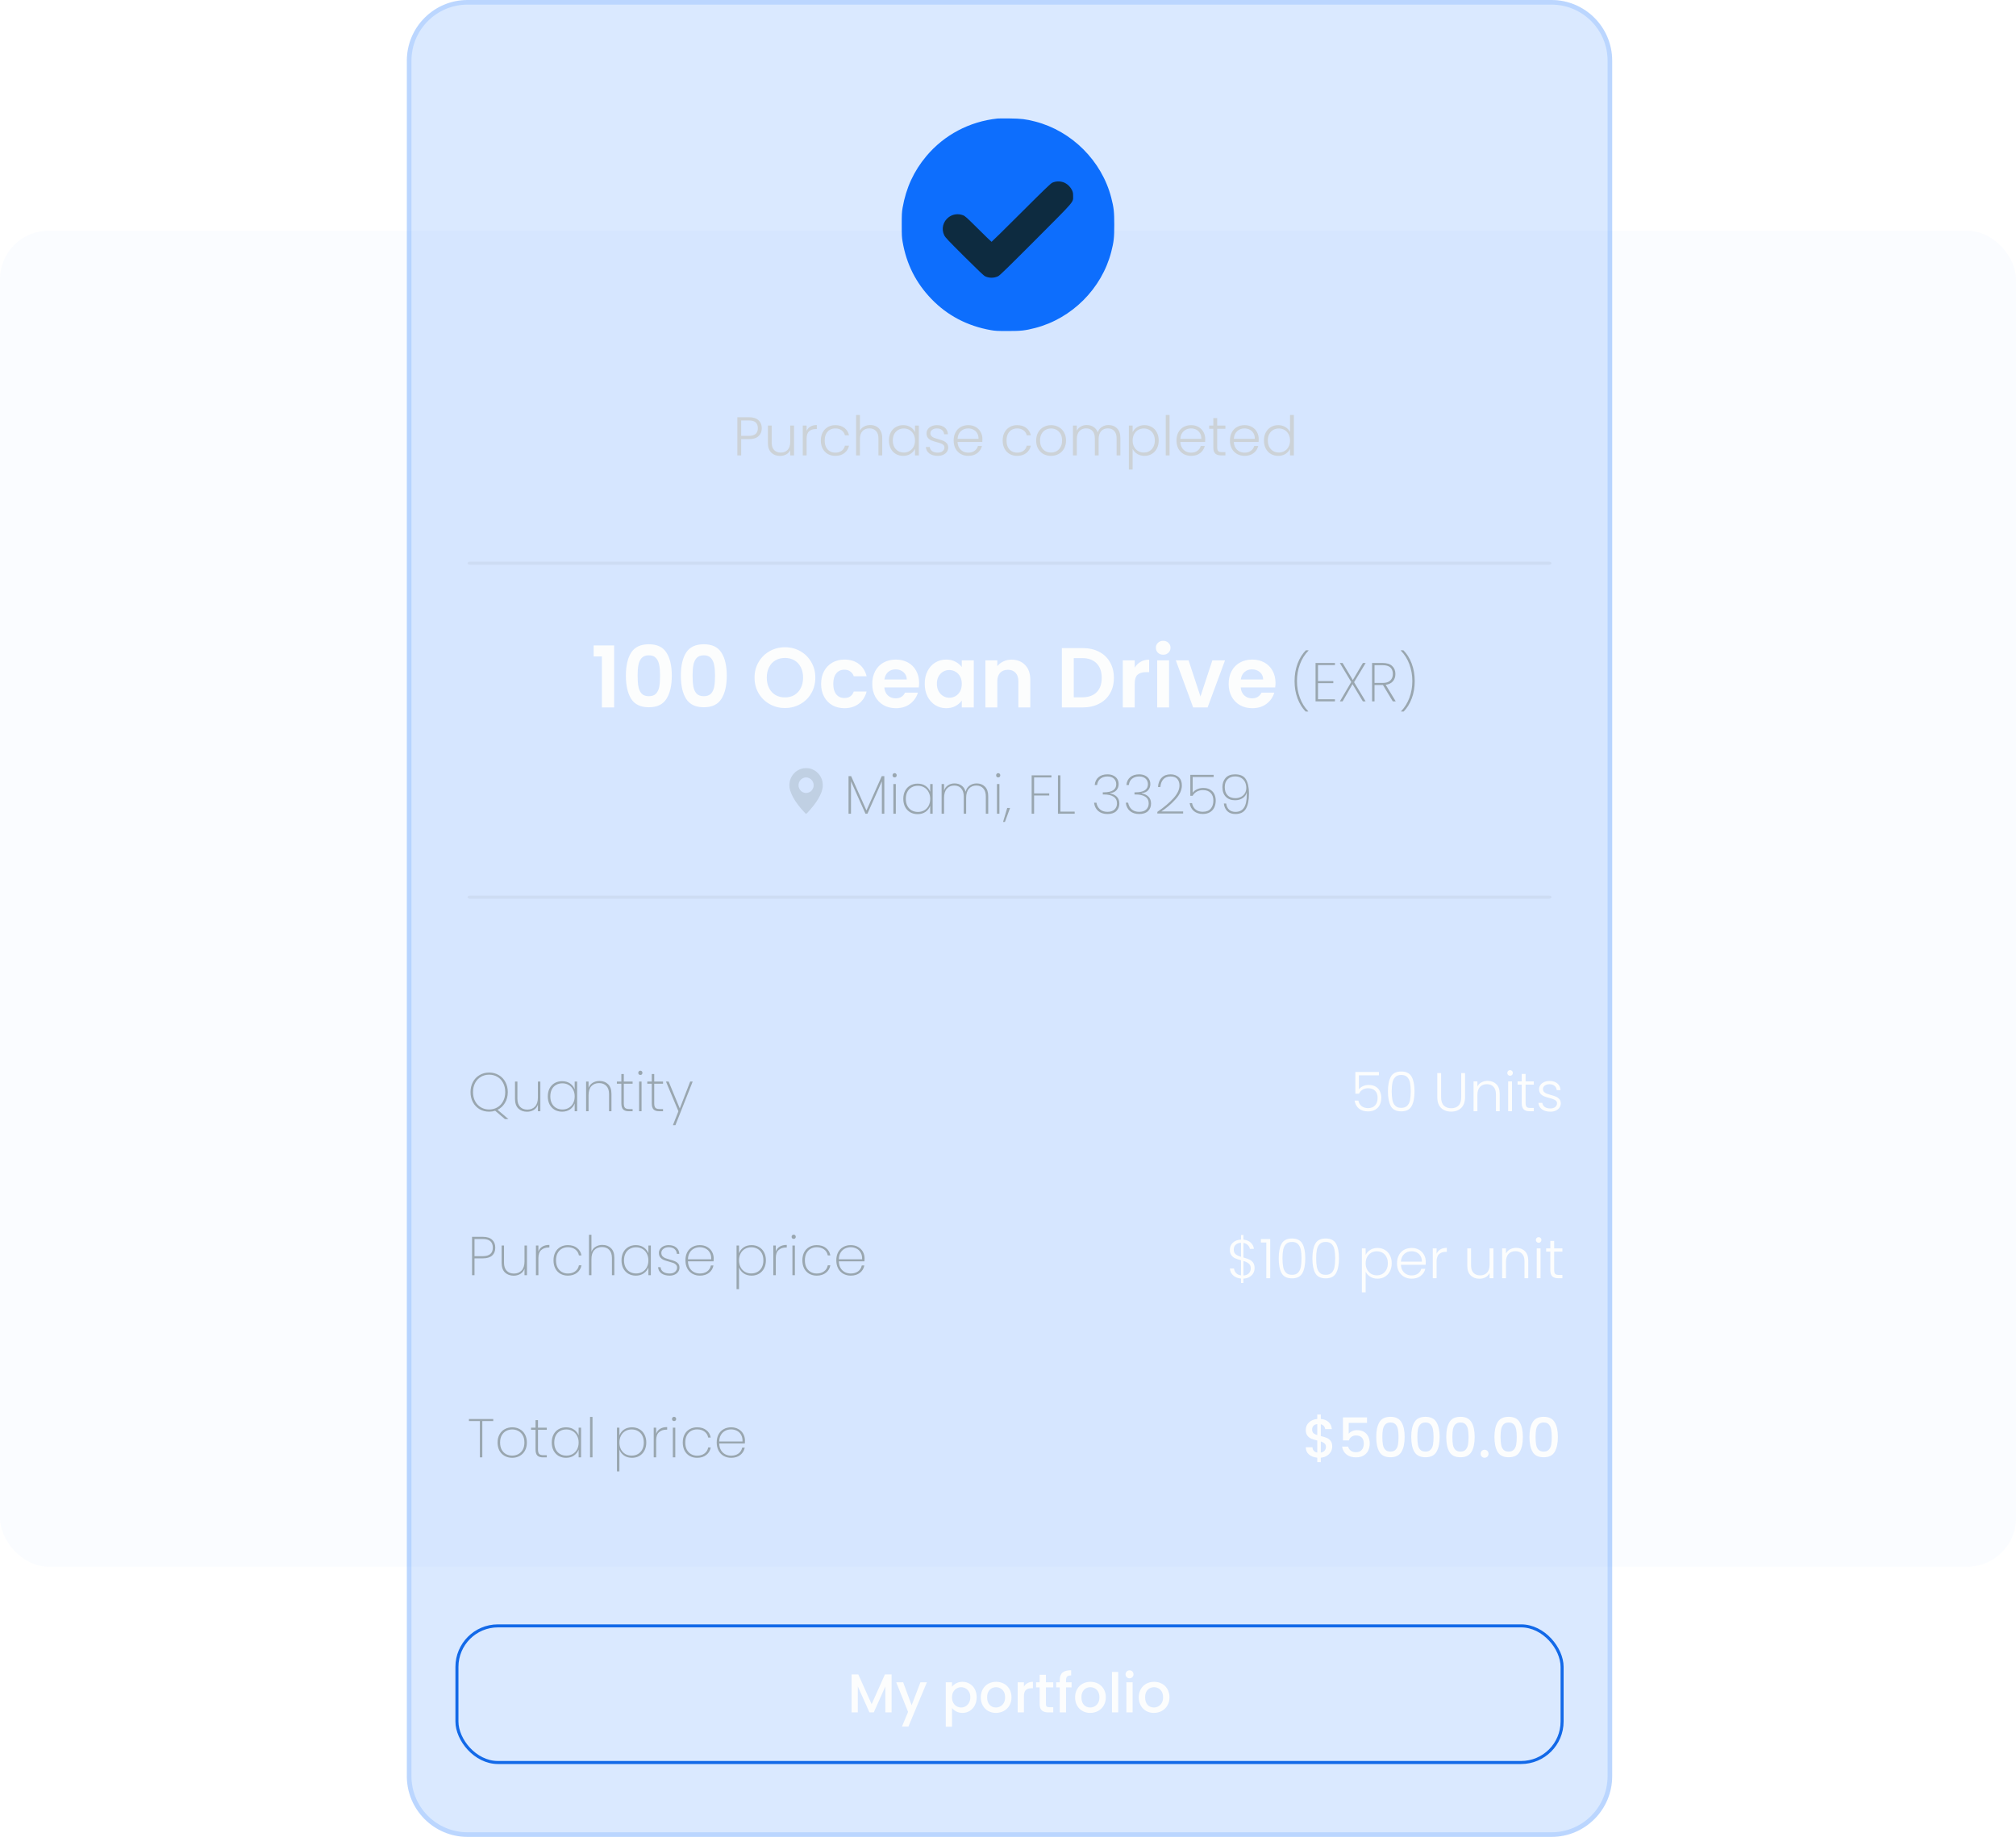 <svg xmlns="http://www.w3.org/2000/svg" width="664" height="605" fill="none" viewBox="0 0 664 605"><rect width="664" height="440" y="76" fill="#0D6EFD" fill-opacity=".15" opacity=".15" rx="16"/><path fill="#0D6EFD" fill-opacity=".15" d="M134 20C134 8.954 142.954 0 154 0H511C522.046 0 531 8.954 531 20V585C531 596.046 522.046 605 511 605H154C142.954 605 134 596.046 134 585V20Z"/><path stroke="#0D6EFD" stroke-opacity=".15" stroke-width="1.519" d="M134.76 20C134.76 9.374 143.374 0.76 154 0.76H511C521.626 0.76 530.24 9.374 530.24 20V585C530.24 595.626 521.626 604.24 511 604.24H154C143.374 604.24 134.76 595.626 134.76 585V20Z"/><path fill="#CCD2D7" d="M250.901 141.036C250.901 142.116 250.547 142.986 249.839 143.646C249.131 144.306 248.069 144.636 246.653 144.636H244.115V150H242.855V137.418H246.653C248.057 137.418 249.113 137.748 249.821 138.408C250.541 139.068 250.901 139.944 250.901 141.036ZM246.653 143.556C248.621 143.556 249.605 142.716 249.605 141.036C249.605 140.196 249.371 139.56 248.903 139.128C248.435 138.696 247.685 138.48 246.653 138.48H244.115V143.556H246.653ZM261.529 140.172V150H260.269V148.272C259.981 148.884 259.537 149.352 258.937 149.676C258.337 150 257.665 150.162 256.921 150.162C255.745 150.162 254.785 149.802 254.041 149.082C253.297 148.35 252.925 147.294 252.925 145.914V140.172H254.167V145.77C254.167 146.838 254.431 147.654 254.959 148.218C255.499 148.782 256.231 149.064 257.155 149.064C258.103 149.064 258.859 148.764 259.423 148.164C259.987 147.564 260.269 146.682 260.269 145.518V140.172H261.529ZM265.666 141.918C265.942 141.306 266.362 140.832 266.926 140.496C267.502 140.16 268.204 139.992 269.032 139.992V141.306H268.69C267.778 141.306 267.046 141.552 266.494 142.044C265.942 142.536 265.666 143.358 265.666 144.51V150H264.406V140.172H265.666V141.918ZM270.351 145.086C270.351 144.066 270.555 143.178 270.963 142.422C271.371 141.654 271.935 141.066 272.655 140.658C273.375 140.238 274.197 140.028 275.121 140.028C276.333 140.028 277.329 140.328 278.109 140.928C278.901 141.528 279.411 142.344 279.639 143.376H278.289C278.121 142.668 277.755 142.116 277.191 141.72C276.639 141.312 275.949 141.108 275.121 141.108C274.461 141.108 273.867 141.258 273.339 141.558C272.811 141.858 272.391 142.308 272.079 142.908C271.779 143.496 271.629 144.222 271.629 145.086C271.629 145.95 271.779 146.682 272.079 147.282C272.391 147.882 272.811 148.332 273.339 148.632C273.867 148.932 274.461 149.082 275.121 149.082C275.949 149.082 276.639 148.884 277.191 148.488C277.755 148.08 278.121 147.516 278.289 146.796H279.639C279.411 147.804 278.901 148.614 278.109 149.226C277.317 149.838 276.321 150.144 275.121 150.144C274.197 150.144 273.375 149.94 272.655 149.532C271.935 149.112 271.371 148.524 270.963 147.768C270.555 147 270.351 146.106 270.351 145.086ZM286.646 139.992C287.39 139.992 288.056 140.148 288.644 140.46C289.244 140.772 289.712 141.252 290.048 141.9C290.396 142.536 290.57 143.316 290.57 144.24V150H289.328V144.384C289.328 143.316 289.058 142.5 288.518 141.936C287.99 141.372 287.264 141.09 286.34 141.09C285.392 141.09 284.636 141.39 284.072 141.99C283.508 142.59 283.226 143.472 283.226 144.636V150H281.966V136.68H283.226V141.846C283.538 141.258 283.994 140.802 284.594 140.478C285.206 140.154 285.89 139.992 286.646 139.992ZM292.781 145.068C292.781 144.06 292.979 143.178 293.375 142.422C293.783 141.654 294.341 141.066 295.049 140.658C295.769 140.238 296.579 140.028 297.479 140.028C298.415 140.028 299.219 140.244 299.891 140.676C300.575 141.108 301.067 141.66 301.367 142.332V140.172H302.627V150H301.367V147.822C301.055 148.494 300.557 149.052 299.873 149.496C299.201 149.928 298.397 150.144 297.461 150.144C296.573 150.144 295.769 149.934 295.049 149.514C294.341 149.094 293.783 148.5 293.375 147.732C292.979 146.964 292.781 146.076 292.781 145.068ZM301.367 145.086C301.367 144.294 301.205 143.598 300.881 142.998C300.557 142.398 300.113 141.936 299.549 141.612C298.997 141.288 298.385 141.126 297.713 141.126C297.017 141.126 296.393 141.282 295.841 141.594C295.289 141.906 294.851 142.362 294.527 142.962C294.215 143.55 294.059 144.252 294.059 145.068C294.059 145.872 294.215 146.58 294.527 147.192C294.851 147.792 295.289 148.254 295.841 148.578C296.393 148.89 297.017 149.046 297.713 149.046C298.385 149.046 298.997 148.884 299.549 148.56C300.113 148.236 300.557 147.774 300.881 147.174C301.205 146.574 301.367 145.878 301.367 145.086ZM308.887 150.144C307.759 150.144 306.835 149.886 306.115 149.37C305.407 148.842 305.011 148.128 304.927 147.228H306.223C306.283 147.78 306.541 148.23 306.997 148.578C307.465 148.914 308.089 149.082 308.869 149.082C309.553 149.082 310.087 148.92 310.471 148.596C310.867 148.272 311.065 147.87 311.065 147.39C311.065 147.054 310.957 146.778 310.741 146.562C310.525 146.346 310.249 146.178 309.913 146.058C309.589 145.926 309.145 145.788 308.581 145.644C307.849 145.452 307.255 145.26 306.799 145.068C306.343 144.876 305.953 144.594 305.629 144.222C305.317 143.838 305.161 143.328 305.161 142.692C305.161 142.212 305.305 141.768 305.593 141.36C305.881 140.952 306.289 140.628 306.817 140.388C307.345 140.148 307.945 140.028 308.617 140.028C309.673 140.028 310.525 140.298 311.173 140.838C311.821 141.366 312.169 142.098 312.217 143.034H310.957C310.921 142.458 310.693 141.996 310.273 141.648C309.865 141.288 309.301 141.108 308.581 141.108C307.945 141.108 307.429 141.258 307.033 141.558C306.637 141.858 306.439 142.23 306.439 142.674C306.439 143.058 306.553 143.376 306.781 143.628C307.021 143.868 307.315 144.06 307.663 144.204C308.011 144.336 308.479 144.486 309.067 144.654C309.775 144.846 310.339 145.032 310.759 145.212C311.179 145.392 311.539 145.656 311.839 146.004C312.139 146.352 312.295 146.814 312.307 147.39C312.307 147.918 312.163 148.392 311.875 148.812C311.587 149.22 311.185 149.544 310.669 149.784C310.153 150.024 309.559 150.144 308.887 150.144ZM323.571 144.582C323.571 145.014 323.559 145.344 323.535 145.572H315.381C315.417 146.316 315.597 146.952 315.921 147.48C316.245 148.008 316.671 148.41 317.199 148.686C317.727 148.95 318.303 149.082 318.927 149.082C319.743 149.082 320.427 148.884 320.979 148.488C321.543 148.092 321.915 147.558 322.095 146.886H323.427C323.187 147.846 322.671 148.632 321.879 149.244C321.099 149.844 320.115 150.144 318.927 150.144C318.003 150.144 317.175 149.94 316.443 149.532C315.711 149.112 315.135 148.524 314.715 147.768C314.307 147 314.103 146.106 314.103 145.086C314.103 144.066 314.307 143.172 314.715 142.404C315.123 141.636 315.693 141.048 316.425 140.64C317.157 140.232 317.991 140.028 318.927 140.028C319.863 140.028 320.679 140.232 321.375 140.64C322.083 141.048 322.623 141.6 322.995 142.296C323.379 142.98 323.571 143.742 323.571 144.582ZM322.293 144.546C322.305 143.814 322.155 143.19 321.843 142.674C321.543 142.158 321.129 141.768 320.601 141.504C320.073 141.24 319.497 141.108 318.873 141.108C317.937 141.108 317.139 141.408 316.479 142.008C315.819 142.608 315.453 143.454 315.381 144.546H322.293ZM330.24 145.086C330.24 144.066 330.444 143.178 330.852 142.422C331.26 141.654 331.824 141.066 332.544 140.658C333.264 140.238 334.086 140.028 335.01 140.028C336.222 140.028 337.218 140.328 337.998 140.928C338.79 141.528 339.3 142.344 339.528 143.376H338.178C338.01 142.668 337.644 142.116 337.08 141.72C336.528 141.312 335.838 141.108 335.01 141.108C334.35 141.108 333.756 141.258 333.228 141.558C332.7 141.858 332.28 142.308 331.968 142.908C331.668 143.496 331.518 144.222 331.518 145.086C331.518 145.95 331.668 146.682 331.968 147.282C332.28 147.882 332.7 148.332 333.228 148.632C333.756 148.932 334.35 149.082 335.01 149.082C335.838 149.082 336.528 148.884 337.08 148.488C337.644 148.08 338.01 147.516 338.178 146.796H339.528C339.3 147.804 338.79 148.614 337.998 149.226C337.206 149.838 336.21 150.144 335.01 150.144C334.086 150.144 333.264 149.94 332.544 149.532C331.824 149.112 331.26 148.524 330.852 147.768C330.444 147 330.24 146.106 330.24 145.086ZM346.157 150.144C345.233 150.144 344.399 149.94 343.655 149.532C342.923 149.112 342.341 148.524 341.909 147.768C341.489 147 341.279 146.106 341.279 145.086C341.279 144.066 341.495 143.178 341.927 142.422C342.359 141.654 342.947 141.066 343.691 140.658C344.435 140.238 345.269 140.028 346.193 140.028C347.117 140.028 347.951 140.238 348.695 140.658C349.451 141.066 350.039 141.654 350.459 142.422C350.891 143.178 351.107 144.066 351.107 145.086C351.107 146.094 350.891 146.982 350.459 147.75C350.027 148.518 349.433 149.112 348.677 149.532C347.921 149.94 347.081 150.144 346.157 150.144ZM346.157 149.046C346.805 149.046 347.405 148.902 347.957 148.614C348.509 148.314 348.953 147.87 349.289 147.282C349.637 146.682 349.811 145.95 349.811 145.086C349.811 144.222 349.643 143.496 349.307 142.908C348.971 142.308 348.527 141.864 347.975 141.576C347.423 141.276 346.823 141.126 346.175 141.126C345.527 141.126 344.927 141.276 344.375 141.576C343.823 141.864 343.379 142.308 343.043 142.908C342.719 143.496 342.557 144.222 342.557 145.086C342.557 145.95 342.719 146.682 343.043 147.282C343.379 147.87 343.817 148.314 344.357 148.614C344.909 148.902 345.509 149.046 346.157 149.046ZM365.104 139.992C366.256 139.992 367.192 140.358 367.912 141.09C368.644 141.81 369.01 142.86 369.01 144.24V150H367.768V144.384C367.768 143.316 367.51 142.5 366.994 141.936C366.478 141.372 365.776 141.09 364.888 141.09C363.964 141.09 363.226 141.396 362.674 142.008C362.122 142.62 361.846 143.508 361.846 144.672V150H360.604V144.384C360.604 143.316 360.346 142.5 359.83 141.936C359.314 141.372 358.606 141.09 357.706 141.09C356.782 141.09 356.044 141.396 355.492 142.008C354.94 142.62 354.664 143.508 354.664 144.672V150H353.404V140.172H354.664V141.864C354.976 141.252 355.42 140.79 355.996 140.478C356.572 140.154 357.214 139.992 357.922 139.992C358.774 139.992 359.518 140.196 360.154 140.604C360.802 141.012 361.27 141.612 361.558 142.404C361.822 141.624 362.272 141.03 362.908 140.622C363.556 140.202 364.288 139.992 365.104 139.992ZM373.05 142.332C373.362 141.672 373.854 141.126 374.526 140.694C375.21 140.25 376.02 140.028 376.956 140.028C377.844 140.028 378.642 140.238 379.35 140.658C380.07 141.066 380.628 141.654 381.024 142.422C381.432 143.178 381.636 144.06 381.636 145.068C381.636 146.076 381.432 146.964 381.024 147.732C380.628 148.5 380.07 149.094 379.35 149.514C378.642 149.934 377.844 150.144 376.956 150.144C376.032 150.144 375.228 149.928 374.544 149.496C373.86 149.052 373.362 148.5 373.05 147.84V154.644H371.808V140.172H373.05V142.332ZM380.358 145.068C380.358 144.252 380.196 143.55 379.872 142.962C379.56 142.362 379.128 141.906 378.576 141.594C378.024 141.282 377.4 141.126 376.704 141.126C376.032 141.126 375.414 141.288 374.85 141.612C374.298 141.936 373.86 142.398 373.536 142.998C373.212 143.598 373.05 144.294 373.05 145.086C373.05 145.878 373.212 146.574 373.536 147.174C373.86 147.774 374.298 148.236 374.85 148.56C375.414 148.884 376.032 149.046 376.704 149.046C377.4 149.046 378.024 148.89 378.576 148.578C379.128 148.254 379.56 147.792 379.872 147.192C380.196 146.58 380.358 145.872 380.358 145.068ZM385.215 136.68V150H383.955V136.68H385.215ZM396.96 144.582C396.96 145.014 396.948 145.344 396.924 145.572H388.77C388.806 146.316 388.986 146.952 389.31 147.48C389.634 148.008 390.06 148.41 390.588 148.686C391.116 148.95 391.692 149.082 392.316 149.082C393.132 149.082 393.816 148.884 394.368 148.488C394.932 148.092 395.304 147.558 395.484 146.886H396.816C396.576 147.846 396.06 148.632 395.268 149.244C394.488 149.844 393.504 150.144 392.316 150.144C391.392 150.144 390.564 149.94 389.832 149.532C389.1 149.112 388.524 148.524 388.104 147.768C387.696 147 387.492 146.106 387.492 145.086C387.492 144.066 387.696 143.172 388.104 142.404C388.512 141.636 389.082 141.048 389.814 140.64C390.546 140.232 391.38 140.028 392.316 140.028C393.252 140.028 394.068 140.232 394.764 140.64C395.472 141.048 396.012 141.6 396.384 142.296C396.768 142.98 396.96 143.742 396.96 144.582ZM395.682 144.546C395.694 143.814 395.544 143.19 395.232 142.674C394.932 142.158 394.518 141.768 393.99 141.504C393.462 141.24 392.886 141.108 392.262 141.108C391.326 141.108 390.528 141.408 389.868 142.008C389.208 142.608 388.842 143.454 388.77 144.546H395.682ZM400.903 141.234V147.336C400.903 147.936 401.017 148.35 401.245 148.578C401.473 148.806 401.875 148.92 402.451 148.92H403.603V150H402.253C401.365 150 400.705 149.796 400.273 149.388C399.841 148.968 399.625 148.284 399.625 147.336V141.234H398.257V140.172H399.625V137.706H400.903V140.172H403.603V141.234H400.903ZM414.573 144.582C414.573 145.014 414.561 145.344 414.537 145.572H406.383C406.419 146.316 406.599 146.952 406.923 147.48C407.247 148.008 407.673 148.41 408.201 148.686C408.729 148.95 409.305 149.082 409.929 149.082C410.745 149.082 411.429 148.884 411.981 148.488C412.545 148.092 412.917 147.558 413.097 146.886H414.429C414.189 147.846 413.673 148.632 412.881 149.244C412.101 149.844 411.117 150.144 409.929 150.144C409.005 150.144 408.177 149.94 407.445 149.532C406.713 149.112 406.137 148.524 405.717 147.768C405.309 147 405.105 146.106 405.105 145.086C405.105 144.066 405.309 143.172 405.717 142.404C406.125 141.636 406.695 141.048 407.427 140.64C408.159 140.232 408.993 140.028 409.929 140.028C410.865 140.028 411.681 140.232 412.377 140.64C413.085 141.048 413.625 141.6 413.997 142.296C414.381 142.98 414.573 143.742 414.573 144.582ZM413.295 144.546C413.307 143.814 413.157 143.19 412.845 142.674C412.545 142.158 412.131 141.768 411.603 141.504C411.075 141.24 410.499 141.108 409.875 141.108C408.939 141.108 408.141 141.408 407.481 142.008C406.821 142.608 406.455 143.454 406.383 144.546H413.295ZM416.302 145.068C416.302 144.06 416.506 143.178 416.914 142.422C417.322 141.654 417.88 141.066 418.588 140.658C419.308 140.238 420.118 140.028 421.018 140.028C421.882 140.028 422.662 140.238 423.358 140.658C424.054 141.078 424.564 141.624 424.888 142.296V136.68H426.148V150H424.888V147.804C424.588 148.488 424.096 149.052 423.412 149.496C422.728 149.928 421.924 150.144 421 150.144C420.1 150.144 419.29 149.934 418.57 149.514C417.862 149.094 417.304 148.5 416.896 147.732C416.5 146.964 416.302 146.076 416.302 145.068ZM424.888 145.086C424.888 144.294 424.726 143.598 424.402 142.998C424.078 142.398 423.634 141.936 423.07 141.612C422.518 141.288 421.906 141.126 421.234 141.126C420.538 141.126 419.914 141.282 419.362 141.594C418.81 141.906 418.372 142.362 418.048 142.962C417.736 143.55 417.58 144.252 417.58 145.068C417.58 145.872 417.736 146.58 418.048 147.192C418.372 147.792 418.81 148.254 419.362 148.578C419.914 148.89 420.538 149.046 421.234 149.046C421.906 149.046 422.518 148.884 423.07 148.56C423.634 148.236 424.078 147.774 424.402 147.174C424.726 146.574 424.888 145.878 424.888 145.086Z"/><path fill="#FCFDFD" d="M293.659 551.49V564H291.607V555.432L287.791 564H286.369L282.535 555.432V564H280.483V551.49H282.697L287.089 561.3L291.463 551.49H293.659ZM305.284 554.082L299.2 568.662H297.076L299.092 563.838L295.186 554.082H297.472L300.262 561.642L303.16 554.082H305.284ZM313.56 555.54C313.908 555.084 314.382 554.7 314.982 554.388C315.582 554.076 316.26 553.92 317.016 553.92C317.88 553.92 318.666 554.136 319.374 554.568C320.094 554.988 320.658 555.582 321.066 556.35C321.474 557.118 321.678 558 321.678 558.996C321.678 559.992 321.474 560.886 321.066 561.678C320.658 562.458 320.094 563.07 319.374 563.514C318.666 563.946 317.88 564.162 317.016 564.162C316.26 564.162 315.588 564.012 315 563.712C314.412 563.4 313.932 563.016 313.56 562.56V568.716H311.508V554.082H313.56V555.54ZM319.59 558.996C319.59 558.312 319.446 557.724 319.158 557.232C318.882 556.728 318.51 556.35 318.042 556.098C317.586 555.834 317.094 555.702 316.566 555.702C316.05 555.702 315.558 555.834 315.09 556.098C314.634 556.362 314.262 556.746 313.974 557.25C313.698 557.754 313.56 558.348 313.56 559.032C313.56 559.716 313.698 560.316 313.974 560.832C314.262 561.336 314.634 561.72 315.09 561.984C315.558 562.248 316.05 562.38 316.566 562.38C317.094 562.38 317.586 562.248 318.042 561.984C318.51 561.708 318.882 561.312 319.158 560.796C319.446 560.28 319.59 559.68 319.59 558.996ZM328.009 564.162C327.073 564.162 326.227 563.952 325.471 563.532C324.715 563.1 324.121 562.5 323.689 561.732C323.257 560.952 323.041 560.052 323.041 559.032C323.041 558.024 323.263 557.13 323.707 556.35C324.151 555.57 324.757 554.97 325.525 554.55C326.293 554.13 327.151 553.92 328.099 553.92C329.047 553.92 329.905 554.13 330.673 554.55C331.441 554.97 332.047 555.57 332.491 556.35C332.935 557.13 333.157 558.024 333.157 559.032C333.157 560.04 332.929 560.934 332.473 561.714C332.017 562.494 331.393 563.1 330.601 563.532C329.821 563.952 328.957 564.162 328.009 564.162ZM328.009 562.38C328.537 562.38 329.029 562.254 329.485 562.002C329.953 561.75 330.331 561.372 330.619 560.868C330.907 560.364 331.051 559.752 331.051 559.032C331.051 558.312 330.913 557.706 330.637 557.214C330.361 556.71 329.995 556.332 329.539 556.08C329.083 555.828 328.591 555.702 328.063 555.702C327.535 555.702 327.043 555.828 326.587 556.08C326.143 556.332 325.789 556.71 325.525 557.214C325.261 557.706 325.129 558.312 325.129 559.032C325.129 560.1 325.399 560.928 325.939 561.516C326.491 562.092 327.181 562.38 328.009 562.38ZM337.238 555.522C337.538 555.018 337.934 554.628 338.426 554.352C338.93 554.064 339.524 553.92 340.208 553.92V556.044H339.686C338.882 556.044 338.27 556.248 337.85 556.656C337.442 557.064 337.238 557.772 337.238 558.78V564H335.186V554.082H337.238V555.522ZM344.488 555.756V561.246C344.488 561.618 344.572 561.888 344.74 562.056C344.92 562.212 345.22 562.29 345.64 562.29H346.9V564H345.28C344.356 564 343.648 563.784 343.156 563.352C342.664 562.92 342.418 562.218 342.418 561.246V555.756H341.248V554.082H342.418V551.616H344.488V554.082H346.9V555.756H344.488ZM352.949 555.756H351.113V564H349.043V555.756H347.873V554.082H349.043V553.38C349.043 552.24 349.343 551.412 349.943 550.896C350.555 550.368 351.509 550.104 352.805 550.104V551.814C352.181 551.814 351.743 551.934 351.491 552.174C351.239 552.402 351.113 552.804 351.113 553.38V554.082H352.949V555.756ZM359.07 564.162C358.134 564.162 357.288 563.952 356.532 563.532C355.776 563.1 355.182 562.5 354.75 561.732C354.318 560.952 354.102 560.052 354.102 559.032C354.102 558.024 354.324 557.13 354.768 556.35C355.212 555.57 355.818 554.97 356.586 554.55C357.354 554.13 358.212 553.92 359.16 553.92C360.108 553.92 360.966 554.13 361.734 554.55C362.502 554.97 363.108 555.57 363.552 556.35C363.996 557.13 364.218 558.024 364.218 559.032C364.218 560.04 363.99 560.934 363.534 561.714C363.078 562.494 362.454 563.1 361.662 563.532C360.882 563.952 360.018 564.162 359.07 564.162ZM359.07 562.38C359.598 562.38 360.09 562.254 360.546 562.002C361.014 561.75 361.392 561.372 361.68 560.868C361.968 560.364 362.112 559.752 362.112 559.032C362.112 558.312 361.974 557.706 361.698 557.214C361.422 556.71 361.056 556.332 360.6 556.08C360.144 555.828 359.652 555.702 359.124 555.702C358.596 555.702 358.104 555.828 357.648 556.08C357.204 556.332 356.85 556.71 356.586 557.214C356.322 557.706 356.19 558.312 356.19 559.032C356.19 560.1 356.46 560.928 357 561.516C357.552 562.092 358.242 562.38 359.07 562.38ZM368.298 550.68V564H366.246V550.68H368.298ZM372.037 552.768C371.665 552.768 371.353 552.642 371.101 552.39C370.849 552.138 370.723 551.826 370.723 551.454C370.723 551.082 370.849 550.77 371.101 550.518C371.353 550.266 371.665 550.14 372.037 550.14C372.397 550.14 372.703 550.266 372.955 550.518C373.207 550.77 373.333 551.082 373.333 551.454C373.333 551.826 373.207 552.138 372.955 552.39C372.703 552.642 372.397 552.768 372.037 552.768ZM373.045 554.082V564H370.993V554.082H373.045ZM380.041 564.162C379.105 564.162 378.259 563.952 377.503 563.532C376.747 563.1 376.153 562.5 375.721 561.732C375.289 560.952 375.073 560.052 375.073 559.032C375.073 558.024 375.295 557.13 375.739 556.35C376.183 555.57 376.789 554.97 377.557 554.55C378.325 554.13 379.183 553.92 380.131 553.92C381.079 553.92 381.937 554.13 382.705 554.55C383.473 554.97 384.079 555.57 384.523 556.35C384.967 557.13 385.189 558.024 385.189 559.032C385.189 560.04 384.961 560.934 384.505 561.714C384.049 562.494 383.425 563.1 382.633 563.532C381.853 563.952 380.989 564.162 380.041 564.162ZM380.041 562.38C380.569 562.38 381.061 562.254 381.517 562.002C381.985 561.75 382.363 561.372 382.651 560.868C382.939 560.364 383.083 559.752 383.083 559.032C383.083 558.312 382.945 557.706 382.669 557.214C382.393 556.71 382.027 556.332 381.571 556.08C381.115 555.828 380.623 555.702 380.095 555.702C379.567 555.702 379.075 555.828 378.619 556.08C378.175 556.332 377.821 556.71 377.557 557.214C377.293 557.706 377.161 558.312 377.161 559.032C377.161 560.1 377.431 560.928 377.971 561.516C378.523 562.092 379.213 562.38 380.041 562.38Z"/><rect width="364" height="45" x="150.5" y="535.5" stroke="#1269E8" rx="13.5"/><path fill="#99A6AF" fill-rule="evenodd" d="M154 295.5C154 295.224 154.327 295 154.73 295H510.27C510.673 295 511 295.224 511 295.5C511 295.776 510.673 296 510.27 296H154.73C154.327 296 154 295.776 154 295.5Z" clip-rule="evenodd" opacity=".15"/><path fill="#99A6AF" fill-rule="evenodd" d="M154 185.5C154 185.224 154.327 185 154.73 185H510.27C510.673 185 511 185.224 511 185.5C511 185.776 510.673 186 510.27 186H154.73C154.327 186 154 185.776 154 185.5Z" clip-rule="evenodd" opacity=".15"/><path fill="#99A6AF" d="M291.266 255.634V268H290.456V257.326L285.704 268H285.056L280.286 257.326V268H279.476V255.634H280.34L285.38 266.938L290.42 255.634H291.266ZM294.656 256.048C294.464 256.048 294.302 255.988 294.17 255.868C294.038 255.736 293.972 255.562 293.972 255.346C293.972 255.142 294.038 254.974 294.17 254.842C294.302 254.71 294.464 254.644 294.656 254.644C294.848 254.644 295.01 254.71 295.142 254.842C295.274 254.974 295.34 255.142 295.34 255.346C295.34 255.562 295.274 255.736 295.142 255.868C295.01 255.988 294.848 256.048 294.656 256.048ZM295.052 258.226V268H294.242V258.226H295.052ZM297.517 263.104C297.517 262.096 297.715 261.214 298.111 260.458C298.519 259.702 299.077 259.12 299.785 258.712C300.505 258.304 301.321 258.1 302.233 258.1C303.265 258.1 304.141 258.352 304.861 258.856C305.581 259.36 306.085 260.002 306.373 260.782V258.226H307.183V268H306.373V265.426C306.085 266.218 305.575 266.872 304.843 267.388C304.123 267.892 303.253 268.144 302.233 268.144C301.321 268.144 300.505 267.94 299.785 267.532C299.077 267.112 298.519 266.524 298.111 265.768C297.715 265 297.517 264.112 297.517 263.104ZM306.373 263.104C306.373 262.252 306.193 261.502 305.833 260.854C305.485 260.194 305.005 259.69 304.393 259.342C303.781 258.982 303.097 258.802 302.341 258.802C301.549 258.802 300.853 258.976 300.253 259.324C299.653 259.66 299.185 260.152 298.849 260.8C298.513 261.448 298.345 262.216 298.345 263.104C298.345 263.992 298.513 264.76 298.849 265.408C299.185 266.056 299.653 266.554 300.253 266.902C300.865 267.25 301.561 267.424 302.341 267.424C303.097 267.424 303.781 267.25 304.393 266.902C305.017 266.542 305.503 266.038 305.851 265.39C306.199 264.73 306.373 263.968 306.373 263.104ZM321.688 258.028C322.804 258.028 323.716 258.388 324.424 259.108C325.132 259.816 325.486 260.872 325.486 262.276V268H324.694V262.33C324.694 261.166 324.412 260.278 323.848 259.666C323.296 259.042 322.534 258.73 321.562 258.73C320.554 258.73 319.744 259.078 319.132 259.774C318.52 260.47 318.214 261.478 318.214 262.798V268H317.422V262.33C317.422 261.166 317.14 260.278 316.576 259.666C316.024 259.042 315.262 258.73 314.29 258.73C313.282 258.73 312.472 259.078 311.86 259.774C311.248 260.47 310.942 261.478 310.942 262.798V268H310.132V258.226H310.942V260.35C311.218 259.582 311.662 259.006 312.274 258.622C312.898 258.226 313.612 258.028 314.416 258.028C315.304 258.028 316.066 258.262 316.702 258.73C317.35 259.186 317.794 259.864 318.034 260.764C318.262 259.864 318.706 259.186 319.366 258.73C320.026 258.262 320.8 258.028 321.688 258.028ZM328.775 256.048C328.583 256.048 328.421 255.988 328.289 255.868C328.157 255.736 328.091 255.562 328.091 255.346C328.091 255.142 328.157 254.974 328.289 254.842C328.421 254.71 328.583 254.644 328.775 254.644C328.967 254.644 329.129 254.71 329.261 254.842C329.393 254.974 329.459 255.142 329.459 255.346C329.459 255.562 329.393 255.736 329.261 255.868C329.129 255.988 328.967 256.048 328.775 256.048ZM329.171 258.226V268H328.361V258.226H329.171ZM332.68 266.11L330.988 270.718H330.376L331.744 266.11H332.68ZM346.303 255.364V256.048H340.597V261.322H345.583V262.006H340.597V268H339.787V255.364H346.303ZM349.263 267.316H353.961V268H348.453V255.364H349.263V267.316ZM360.556 258.55C360.664 257.458 361.084 256.6 361.816 255.976C362.56 255.352 363.538 255.04 364.75 255.04C365.53 255.04 366.196 255.184 366.748 255.472C367.3 255.748 367.72 256.126 368.008 256.606C368.296 257.086 368.44 257.632 368.44 258.244C368.44 259.012 368.206 259.678 367.738 260.242C367.27 260.794 366.556 261.124 365.596 261.232V261.34C366.52 261.484 367.264 261.838 367.828 262.402C368.392 262.966 368.674 263.722 368.674 264.67C368.674 265.678 368.338 266.506 367.666 267.154C367.006 267.79 366.034 268.108 364.75 268.108C363.538 268.108 362.536 267.784 361.744 267.136C360.964 266.488 360.496 265.57 360.34 264.382H361.132C361.276 265.27 361.66 265.996 362.284 266.56C362.908 267.112 363.73 267.388 364.75 267.388C365.782 267.388 366.562 267.13 367.09 266.614C367.63 266.098 367.9 265.432 367.9 264.616C367.9 263.632 367.522 262.894 366.766 262.402C366.022 261.91 364.954 261.664 363.562 261.664H363.22V260.962H363.58C366.292 260.95 367.648 260.062 367.648 258.298C367.648 257.53 367.39 256.912 366.874 256.444C366.37 255.976 365.656 255.742 364.732 255.742C363.832 255.742 363.07 255.982 362.446 256.462C361.834 256.93 361.468 257.626 361.348 258.55H360.556ZM370.998 258.55C371.106 257.458 371.526 256.6 372.258 255.976C373.002 255.352 373.98 255.04 375.192 255.04C375.972 255.04 376.638 255.184 377.19 255.472C377.742 255.748 378.162 256.126 378.45 256.606C378.738 257.086 378.882 257.632 378.882 258.244C378.882 259.012 378.648 259.678 378.18 260.242C377.712 260.794 376.998 261.124 376.038 261.232V261.34C376.962 261.484 377.706 261.838 378.27 262.402C378.834 262.966 379.116 263.722 379.116 264.67C379.116 265.678 378.78 266.506 378.108 267.154C377.448 267.79 376.476 268.108 375.192 268.108C373.98 268.108 372.978 267.784 372.186 267.136C371.406 266.488 370.938 265.57 370.782 264.382H371.574C371.718 265.27 372.102 265.996 372.726 266.56C373.35 267.112 374.172 267.388 375.192 267.388C376.224 267.388 377.004 267.13 377.532 266.614C378.072 266.098 378.342 265.432 378.342 264.616C378.342 263.632 377.964 262.894 377.208 262.402C376.464 261.91 375.396 261.664 374.004 261.664H373.662V260.962H374.022C376.734 260.95 378.09 260.062 378.09 258.298C378.09 257.53 377.832 256.912 377.316 256.444C376.812 255.976 376.098 255.742 375.174 255.742C374.274 255.742 373.512 255.982 372.888 256.462C372.276 256.93 371.91 257.626 371.79 258.55H370.998ZM381.187 267.406C383.443 265.846 385.219 264.34 386.515 262.888C387.823 261.436 388.477 260.044 388.477 258.712C388.477 257.836 388.243 257.122 387.775 256.57C387.319 256.018 386.569 255.742 385.525 255.742C384.481 255.742 383.683 256.06 383.131 256.696C382.579 257.332 382.267 258.172 382.195 259.216H381.403C381.487 257.896 381.895 256.87 382.627 256.138C383.359 255.406 384.325 255.04 385.525 255.04C386.617 255.04 387.511 255.346 388.207 255.958C388.915 256.57 389.269 257.482 389.269 258.694C389.269 260.194 388.579 261.706 387.199 263.23C385.831 264.754 384.265 266.098 382.501 267.262H389.683V267.946H381.187V267.406ZM399.733 255.922H392.821V261.088C393.145 260.632 393.619 260.26 394.243 259.972C394.867 259.672 395.545 259.522 396.277 259.522C397.249 259.522 398.041 259.72 398.653 260.116C399.277 260.5 399.727 261.004 400.003 261.628C400.279 262.252 400.417 262.93 400.417 263.662C400.417 264.478 400.267 265.222 399.967 265.894C399.667 266.554 399.193 267.088 398.545 267.496C397.909 267.892 397.105 268.09 396.133 268.09C394.957 268.09 393.985 267.772 393.217 267.136C392.461 266.488 391.999 265.618 391.831 264.526H392.623C392.803 265.45 393.205 266.158 393.829 266.65C394.453 267.13 395.221 267.37 396.133 267.37C397.297 267.37 398.173 267.034 398.761 266.362C399.349 265.678 399.643 264.784 399.643 263.68C399.643 262.6 399.343 261.754 398.743 261.142C398.155 260.53 397.309 260.224 396.205 260.224C395.449 260.224 394.771 260.392 394.171 260.728C393.583 261.064 393.127 261.526 392.803 262.114H392.047V255.202H399.733V255.922ZM403.863 264.652C403.983 265.528 404.301 266.206 404.817 266.686C405.345 267.166 406.053 267.406 406.941 267.406C408.153 267.406 409.071 266.956 409.695 266.056C410.331 265.156 410.649 263.698 410.649 261.682L410.631 260.98C410.451 261.772 410.001 262.402 409.281 262.87C408.573 263.338 407.745 263.572 406.797 263.572C405.501 263.572 404.481 263.188 403.737 262.42C402.993 261.652 402.621 260.59 402.621 259.234C402.621 258.034 402.963 257.038 403.647 256.246C404.343 255.442 405.387 255.04 406.779 255.04C408.531 255.04 409.731 255.598 410.379 256.714C411.039 257.83 411.369 259.384 411.369 261.376C411.369 263.572 411.027 265.246 410.343 266.398C409.659 267.538 408.513 268.108 406.905 268.108C405.777 268.108 404.889 267.796 404.241 267.172C403.593 266.536 403.209 265.696 403.089 264.652H403.863ZM406.887 262.888C407.499 262.888 408.081 262.762 408.633 262.51C409.185 262.246 409.629 261.862 409.965 261.358C410.313 260.854 410.487 260.242 410.487 259.522C410.487 258.838 410.355 258.208 410.091 257.632C409.827 257.056 409.413 256.594 408.849 256.246C408.297 255.898 407.607 255.724 406.779 255.724C405.759 255.724 404.937 256.042 404.313 256.678C403.701 257.302 403.395 258.154 403.395 259.234C403.395 260.398 403.701 261.298 404.313 261.934C404.925 262.57 405.783 262.888 406.887 262.888Z"/><path fill="#99A6AF" d="M264.713 253.03C263.839 253.176 263.12 253.464 262.421 253.942C261.229 254.757 260.401 256.023 260.098 257.489C260.006 257.923 259.972 258.797 260.026 259.254C260.184 260.559 260.854 262.148 261.963 263.84C262.464 264.602 263.255 265.646 263.891 266.387C264.249 266.801 264.997 267.622 265.194 267.818C265.363 267.982 265.392 268 265.507 268C265.627 268 265.636 267.994 266.008 267.607C267.4 266.15 268.718 264.441 269.546 263.019C270.337 261.661 270.804 260.45 270.961 259.351C271.03 258.852 271.004 257.97 270.904 257.489C270.443 255.258 268.787 253.563 266.604 253.088C266.303 253.021 266.177 253.009 265.601 253.003C265.149 252.995 264.871 253.003 264.713 253.03ZM266.131 256.14C266.415 256.214 266.865 256.448 267.091 256.645C268.214 257.612 268.306 259.313 267.294 260.4C266.555 261.195 265.312 261.403 264.361 260.89C263.705 260.535 263.235 259.923 263.066 259.204C262.988 258.864 262.988 258.372 263.066 258.032C263.189 257.51 263.51 256.985 263.919 256.636C264.137 256.451 264.596 256.211 264.871 256.138C265.246 256.038 265.747 256.038 266.131 256.14Z" opacity=".35"/><path fill="#FCFDFD" d="M195.527 216.2V212.588H202.275V233H198.243V216.2H195.527ZM206.148 222.528C206.148 219.299 206.727 216.769 207.884 214.94C209.06 213.111 211.001 212.196 213.708 212.196C216.415 212.196 218.347 213.111 219.504 214.94C220.68 216.769 221.268 219.299 221.268 222.528C221.268 225.776 220.68 228.324 219.504 230.172C218.347 232.02 216.415 232.944 213.708 232.944C211.001 232.944 209.06 232.02 207.884 230.172C206.727 228.324 206.148 225.776 206.148 222.528ZM217.404 222.528C217.404 221.147 217.311 219.989 217.124 219.056C216.956 218.104 216.601 217.329 216.06 216.732C215.537 216.135 214.753 215.836 213.708 215.836C212.663 215.836 211.869 216.135 211.328 216.732C210.805 217.329 210.451 218.104 210.264 219.056C210.096 219.989 210.012 221.147 210.012 222.528C210.012 223.947 210.096 225.141 210.264 226.112C210.432 227.064 210.787 227.839 211.328 228.436C211.869 229.015 212.663 229.304 213.708 229.304C214.753 229.304 215.547 229.015 216.088 228.436C216.629 227.839 216.984 227.064 217.152 226.112C217.32 225.141 217.404 223.947 217.404 222.528ZM224.25 222.528C224.25 219.299 224.828 216.769 225.986 214.94C227.162 213.111 229.103 212.196 231.81 212.196C234.516 212.196 236.448 213.111 237.606 214.94C238.782 216.769 239.37 219.299 239.37 222.528C239.37 225.776 238.782 228.324 237.606 230.172C236.448 232.02 234.516 232.944 231.81 232.944C229.103 232.944 227.162 232.02 225.986 230.172C224.828 228.324 224.25 225.776 224.25 222.528ZM235.506 222.528C235.506 221.147 235.412 219.989 235.226 219.056C235.058 218.104 234.703 217.329 234.162 216.732C233.639 216.135 232.855 215.836 231.81 215.836C230.764 215.836 229.971 216.135 229.43 216.732C228.907 217.329 228.552 218.104 228.366 219.056C228.198 219.989 228.114 221.147 228.114 222.528C228.114 223.947 228.198 225.141 228.366 226.112C228.534 227.064 228.888 227.839 229.43 228.436C229.971 229.015 230.764 229.304 231.81 229.304C232.855 229.304 233.648 229.015 234.19 228.436C234.731 227.839 235.086 227.064 235.254 226.112C235.422 225.141 235.506 223.947 235.506 222.528ZM258.543 233.196C256.714 233.196 255.034 232.767 253.503 231.908C251.972 231.049 250.759 229.864 249.863 228.352C248.967 226.821 248.519 225.095 248.519 223.172C248.519 221.268 248.967 219.56 249.863 218.048C250.759 216.517 251.972 215.323 253.503 214.464C255.034 213.605 256.714 213.176 258.543 213.176C260.391 213.176 262.071 213.605 263.583 214.464C265.114 215.323 266.318 216.517 267.195 218.048C268.091 219.56 268.539 221.268 268.539 223.172C268.539 225.095 268.091 226.821 267.195 228.352C266.318 229.864 265.114 231.049 263.583 231.908C262.052 232.767 260.372 233.196 258.543 233.196ZM258.543 229.696C259.719 229.696 260.755 229.435 261.651 228.912C262.547 228.371 263.247 227.605 263.751 226.616C264.255 225.627 264.507 224.479 264.507 223.172C264.507 221.865 264.255 220.727 263.751 219.756C263.247 218.767 262.547 218.011 261.651 217.488C260.755 216.965 259.719 216.704 258.543 216.704C257.367 216.704 256.322 216.965 255.407 217.488C254.511 218.011 253.811 218.767 253.307 219.756C252.803 220.727 252.551 221.865 252.551 223.172C252.551 224.479 252.803 225.627 253.307 226.616C253.811 227.605 254.511 228.371 255.407 228.912C256.322 229.435 257.367 229.696 258.543 229.696ZM270.447 225.244C270.447 223.639 270.774 222.239 271.427 221.044C272.081 219.831 272.986 218.897 274.143 218.244C275.301 217.572 276.626 217.236 278.119 217.236C280.042 217.236 281.629 217.721 282.879 218.692C284.149 219.644 284.998 220.988 285.427 222.724H281.199C280.975 222.052 280.593 221.529 280.051 221.156C279.529 220.764 278.875 220.568 278.091 220.568C276.971 220.568 276.085 220.979 275.431 221.8C274.778 222.603 274.451 223.751 274.451 225.244C274.451 226.719 274.778 227.867 275.431 228.688C276.085 229.491 276.971 229.892 278.091 229.892C279.678 229.892 280.714 229.183 281.199 227.764H285.427C284.998 229.444 284.149 230.779 282.879 231.768C281.61 232.757 280.023 233.252 278.119 233.252C276.626 233.252 275.301 232.925 274.143 232.272C272.986 231.6 272.081 230.667 271.427 229.472C270.774 228.259 270.447 226.849 270.447 225.244ZM302.719 224.908C302.719 225.468 302.682 225.972 302.607 226.42H291.267C291.36 227.54 291.752 228.417 292.443 229.052C293.134 229.687 293.983 230.004 294.991 230.004C296.447 230.004 297.483 229.379 298.099 228.128H302.327C301.879 229.621 301.02 230.853 299.751 231.824C298.482 232.776 296.923 233.252 295.075 233.252C293.582 233.252 292.238 232.925 291.043 232.272C289.867 231.6 288.943 230.657 288.271 229.444C287.618 228.231 287.291 226.831 287.291 225.244C287.291 223.639 287.618 222.229 288.271 221.016C288.924 219.803 289.839 218.869 291.015 218.216C292.191 217.563 293.544 217.236 295.075 217.236C296.55 217.236 297.866 217.553 299.023 218.188C300.199 218.823 301.104 219.728 301.739 220.904C302.392 222.061 302.719 223.396 302.719 224.908ZM298.659 223.788C298.64 222.78 298.276 221.977 297.567 221.38C296.858 220.764 295.99 220.456 294.963 220.456C293.992 220.456 293.171 220.755 292.499 221.352C291.846 221.931 291.444 222.743 291.295 223.788H298.659ZM304.572 225.188C304.572 223.62 304.88 222.229 305.496 221.016C306.131 219.803 306.98 218.869 308.044 218.216C309.127 217.563 310.331 217.236 311.656 217.236C312.814 217.236 313.822 217.469 314.68 217.936C315.558 218.403 316.258 218.991 316.78 219.7V217.488H320.728V233H316.78V230.732C316.276 231.46 315.576 232.067 314.68 232.552C313.803 233.019 312.786 233.252 311.628 233.252C310.322 233.252 309.127 232.916 308.044 232.244C306.98 231.572 306.131 230.629 305.496 229.416C304.88 228.184 304.572 226.775 304.572 225.188ZM316.78 225.244C316.78 224.292 316.594 223.48 316.22 222.808C315.847 222.117 315.343 221.595 314.708 221.24C314.074 220.867 313.392 220.68 312.664 220.68C311.936 220.68 311.264 220.857 310.648 221.212C310.032 221.567 309.528 222.089 309.136 222.78C308.763 223.452 308.576 224.255 308.576 225.188C308.576 226.121 308.763 226.943 309.136 227.652C309.528 228.343 310.032 228.875 310.648 229.248C311.283 229.621 311.955 229.808 312.664 229.808C313.392 229.808 314.074 229.631 314.708 229.276C315.343 228.903 315.847 228.38 316.22 227.708C316.594 227.017 316.78 226.196 316.78 225.244ZM333.153 217.264C335.001 217.264 336.494 217.852 337.633 219.028C338.772 220.185 339.341 221.809 339.341 223.9V233H335.421V224.432C335.421 223.2 335.113 222.257 334.497 221.604C333.881 220.932 333.041 220.596 331.977 220.596C330.894 220.596 330.036 220.932 329.401 221.604C328.785 222.257 328.477 223.2 328.477 224.432V233H324.557V217.488H328.477V219.42C329 218.748 329.662 218.225 330.465 217.852C331.286 217.46 332.182 217.264 333.153 217.264ZM356.573 213.456C358.626 213.456 360.427 213.857 361.977 214.66C363.545 215.463 364.749 216.611 365.589 218.104C366.447 219.579 366.877 221.296 366.877 223.256C366.877 225.216 366.447 226.933 365.589 228.408C364.749 229.864 363.545 230.993 361.977 231.796C360.427 232.599 358.626 233 356.573 233H349.741V213.456H356.573ZM356.433 229.668C358.486 229.668 360.073 229.108 361.193 227.988C362.313 226.868 362.873 225.291 362.873 223.256C362.873 221.221 362.313 219.635 361.193 218.496C360.073 217.339 358.486 216.76 356.433 216.76H353.661V229.668H356.433ZM373.731 219.896C374.235 219.075 374.888 218.431 375.691 217.964C376.512 217.497 377.445 217.264 378.491 217.264V221.38H377.455C376.223 221.38 375.289 221.669 374.655 222.248C374.039 222.827 373.731 223.835 373.731 225.272V233H369.811V217.488H373.731V219.896ZM383.119 215.64C382.428 215.64 381.85 215.425 381.383 214.996C380.935 214.548 380.711 213.997 380.711 213.344C380.711 212.691 380.935 212.149 381.383 211.72C381.85 211.272 382.428 211.048 383.119 211.048C383.81 211.048 384.379 211.272 384.827 211.72C385.294 212.149 385.527 212.691 385.527 213.344C385.527 213.997 385.294 214.548 384.827 214.996C384.379 215.425 383.81 215.64 383.119 215.64ZM385.051 217.488V233H381.131V217.488H385.051ZM395.392 229.388L399.312 217.488H403.484L397.744 233H392.984L387.272 217.488H391.472L395.392 229.388ZM420.106 224.908C420.106 225.468 420.068 225.972 419.994 226.42H408.654C408.747 227.54 409.139 228.417 409.83 229.052C410.52 229.687 411.37 230.004 412.378 230.004C413.834 230.004 414.87 229.379 415.486 228.128H419.714C419.266 229.621 418.407 230.853 417.138 231.824C415.868 232.776 414.31 233.252 412.462 233.252C410.968 233.252 409.624 232.925 408.43 232.272C407.254 231.6 406.33 230.657 405.658 229.444C405.004 228.231 404.678 226.831 404.678 225.244C404.678 223.639 405.004 222.229 405.658 221.016C406.311 219.803 407.226 218.869 408.402 218.216C409.578 217.563 410.931 217.236 412.462 217.236C413.936 217.236 415.252 217.553 416.41 218.188C417.586 218.823 418.491 219.728 419.126 220.904C419.779 222.061 420.106 223.396 420.106 224.908ZM416.046 223.788C416.027 222.78 415.663 221.977 414.954 221.38C414.244 220.764 413.376 220.456 412.35 220.456C411.379 220.456 410.558 220.755 409.886 221.352C409.232 221.931 408.831 222.743 408.682 223.788H416.046Z"/><path fill="#99A6AF" d="M430.022 234.348C428.918 233.22 428.036 231.792 427.376 230.064C426.716 228.324 426.386 226.41 426.386 224.322C426.386 222.222 426.722 220.29 427.394 218.526C428.066 216.762 428.972 215.316 430.112 214.188H430.976V214.278C429.74 215.526 428.798 217.026 428.15 218.778C427.502 220.518 427.178 222.366 427.178 224.322C427.178 226.266 427.496 228.096 428.132 229.812C428.768 231.528 429.686 233.01 430.886 234.258V234.348H430.022ZM434.106 219.048V224.322H439.146V225.006H434.106V230.316H439.686V231H433.296V218.364H439.686V219.048H434.106ZM445.99 224.682L449.788 231H448.87L445.468 225.33L442.21 231H441.31L445.054 224.628L441.292 218.364H442.21L445.576 223.98L448.888 218.364H449.806L445.99 224.682ZM458.734 231L455.494 225.618H455.422H452.722V231H451.912V218.364H455.386C456.79 218.364 457.84 218.694 458.536 219.354C459.244 220.014 459.598 220.89 459.598 221.982C459.598 222.954 459.322 223.758 458.77 224.394C458.23 225.018 457.438 225.402 456.394 225.546L459.706 231H458.734ZM452.722 224.934H455.422C456.538 224.934 457.372 224.664 457.924 224.124C458.476 223.584 458.752 222.87 458.752 221.982C458.752 220.05 457.63 219.084 455.386 219.084H452.722V224.934ZM461.461 234.348V234.258C462.661 233.01 463.579 231.528 464.215 229.812C464.851 228.096 465.169 226.266 465.169 224.322C465.169 222.366 464.845 220.518 464.197 218.778C463.549 217.026 462.607 215.526 461.371 214.278V214.188H462.235C463.375 215.316 464.281 216.762 464.953 218.526C465.625 220.29 465.961 222.222 465.961 224.322C465.961 226.41 465.631 228.324 464.971 230.064C464.311 231.792 463.429 233.22 462.325 234.348H461.461Z"/><path fill="#99A6AF" d="M166.294 368.574L163.09 365.838C162.454 366.042 161.794 366.144 161.11 366.144C159.946 366.144 158.896 365.874 157.96 365.334C157.024 364.782 156.292 364.014 155.764 363.03C155.236 362.046 154.972 360.936 154.972 359.7C154.972 358.452 155.236 357.342 155.764 356.37C156.292 355.386 157.024 354.624 157.96 354.084C158.896 353.532 159.946 353.256 161.11 353.256C162.274 353.256 163.324 353.532 164.26 354.084C165.196 354.624 165.928 355.386 166.456 356.37C166.984 357.342 167.248 358.452 167.248 359.7C167.248 361.032 166.942 362.208 166.33 363.228C165.73 364.248 164.914 365.016 163.882 365.532L167.446 368.574H166.294ZM155.8 359.7C155.8 360.852 156.034 361.86 156.502 362.724C156.97 363.588 157.606 364.254 158.41 364.722C159.214 365.19 160.114 365.424 161.11 365.424C162.106 365.424 163.006 365.19 163.81 364.722C164.614 364.254 165.244 363.588 165.7 362.724C166.168 361.86 166.402 360.852 166.402 359.7C166.402 358.536 166.168 357.522 165.7 356.658C165.244 355.794 164.614 355.128 163.81 354.66C163.006 354.192 162.106 353.958 161.11 353.958C160.114 353.958 159.214 354.192 158.41 354.66C157.606 355.128 156.97 355.794 156.502 356.658C156.034 357.522 155.8 358.536 155.8 359.7ZM177.976 356.226V366H177.166V363.876C176.89 364.62 176.428 365.19 175.78 365.586C175.144 365.97 174.412 366.162 173.584 366.162C172.42 366.162 171.466 365.808 170.722 365.1C169.99 364.38 169.624 363.318 169.624 361.914V356.226H170.416V361.86C170.416 363.024 170.71 363.918 171.298 364.542C171.886 365.154 172.684 365.46 173.692 365.46C174.748 365.46 175.588 365.124 176.212 364.452C176.848 363.78 177.166 362.784 177.166 361.464V356.226H177.976ZM180.425 361.104C180.425 360.096 180.623 359.214 181.019 358.458C181.427 357.702 181.985 357.12 182.693 356.712C183.413 356.304 184.229 356.1 185.141 356.1C186.173 356.1 187.049 356.352 187.769 356.856C188.489 357.36 188.993 358.002 189.281 358.782V356.226H190.091V366H189.281V363.426C188.993 364.218 188.483 364.872 187.751 365.388C187.031 365.892 186.161 366.144 185.141 366.144C184.229 366.144 183.413 365.94 182.693 365.532C181.985 365.112 181.427 364.524 181.019 363.768C180.623 363 180.425 362.112 180.425 361.104ZM189.281 361.104C189.281 360.252 189.101 359.502 188.741 358.854C188.393 358.194 187.913 357.69 187.301 357.342C186.689 356.982 186.005 356.802 185.249 356.802C184.457 356.802 183.761 356.976 183.161 357.324C182.561 357.66 182.093 358.152 181.757 358.8C181.421 359.448 181.253 360.216 181.253 361.104C181.253 361.992 181.421 362.76 181.757 363.408C182.093 364.056 182.561 364.554 183.161 364.902C183.773 365.25 184.469 365.424 185.249 365.424C186.005 365.424 186.689 365.25 187.301 364.902C187.925 364.542 188.411 364.038 188.759 363.39C189.107 362.73 189.281 361.968 189.281 361.104ZM197.45 356.028C198.614 356.028 199.562 356.388 200.294 357.108C201.026 357.816 201.392 358.872 201.392 360.276V366H200.6V360.33C200.6 359.166 200.306 358.278 199.718 357.666C199.13 357.042 198.332 356.73 197.324 356.73C196.268 356.73 195.422 357.066 194.786 357.738C194.162 358.41 193.85 359.406 193.85 360.726V366H193.04V356.226H193.85V358.296C194.126 357.564 194.582 357.006 195.218 356.622C195.866 356.226 196.61 356.028 197.45 356.028ZM205.461 356.928V363.39C205.461 364.11 205.593 364.608 205.857 364.884C206.121 365.148 206.589 365.28 207.261 365.28H208.359V366H207.135C206.283 366 205.653 365.802 205.245 365.406C204.849 364.998 204.651 364.326 204.651 363.39V356.928H203.175V356.226H204.651V353.742H205.461V356.226H208.359V356.928H205.461ZM210.91 354.048C210.718 354.048 210.556 353.988 210.424 353.868C210.292 353.736 210.226 353.562 210.226 353.346C210.226 353.142 210.292 352.974 210.424 352.842C210.556 352.71 210.718 352.644 210.91 352.644C211.102 352.644 211.264 352.71 211.396 352.842C211.528 352.974 211.594 353.142 211.594 353.346C211.594 353.562 211.528 353.736 211.396 353.868C211.264 353.988 211.102 354.048 210.91 354.048ZM211.306 356.226V366H210.496V356.226H211.306ZM215.481 356.928V363.39C215.481 364.11 215.613 364.608 215.877 364.884C216.141 365.148 216.609 365.28 217.281 365.28H218.379V366H217.155C216.303 366 215.673 365.802 215.265 365.406C214.869 364.998 214.671 364.326 214.671 363.39V356.928H213.195V356.226H214.671V353.742H215.481V356.226H218.379V356.928H215.481ZM228.147 356.226L222.459 370.59H221.631L223.449 366L219.345 356.226H220.227L223.899 365.1L227.319 356.226H228.147Z"/><path fill="#FCFDFD" d="M454.169 354.174H447.581V358.782C447.881 358.362 448.319 358.02 448.895 357.756C449.471 357.48 450.095 357.342 450.767 357.342C451.751 357.342 452.555 357.546 453.179 357.954C453.803 358.35 454.253 358.872 454.529 359.52C454.805 360.156 454.943 360.84 454.943 361.572C454.943 362.412 454.781 363.174 454.457 363.858C454.145 364.53 453.659 365.064 452.999 365.46C452.351 365.856 451.541 366.054 450.569 366.054C449.333 366.054 448.331 365.736 447.563 365.1C446.795 364.452 446.327 363.582 446.159 362.49H447.401C447.557 363.282 447.917 363.894 448.481 364.326C449.045 364.758 449.741 364.974 450.569 364.974C451.613 364.974 452.399 364.668 452.927 364.056C453.467 363.432 453.737 362.61 453.737 361.59C453.737 360.594 453.467 359.82 452.927 359.268C452.387 358.704 451.613 358.422 450.605 358.422C449.909 358.422 449.297 358.584 448.769 358.908C448.241 359.232 447.851 359.67 447.599 360.222H446.411V353.076H454.169V354.174ZM457.143 359.43C457.143 357.366 457.461 355.764 458.097 354.624C458.733 353.484 459.873 352.914 461.517 352.914C463.161 352.914 464.301 353.484 464.937 354.624C465.573 355.764 465.891 357.366 465.891 359.43C465.891 361.53 465.573 363.156 464.937 364.308C464.301 365.46 463.161 366.036 461.517 366.036C459.861 366.036 458.715 365.46 458.079 364.308C457.455 363.156 457.143 361.53 457.143 359.43ZM464.649 359.43C464.649 358.314 464.571 357.372 464.415 356.604C464.259 355.836 463.953 355.218 463.497 354.75C463.041 354.282 462.381 354.048 461.517 354.048C460.653 354.048 459.993 354.282 459.537 354.75C459.081 355.218 458.775 355.836 458.619 356.604C458.463 357.372 458.385 358.314 458.385 359.43C458.385 360.582 458.463 361.548 458.619 362.328C458.775 363.096 459.081 363.714 459.537 364.182C459.993 364.65 460.653 364.884 461.517 364.884C462.381 364.884 463.041 364.65 463.497 364.182C463.953 363.714 464.259 363.096 464.415 362.328C464.571 361.548 464.649 360.582 464.649 359.43ZM474.65 353.418V361.338C474.65 362.586 474.944 363.51 475.532 364.11C476.132 364.71 476.948 365.01 477.98 365.01C479.012 365.01 479.816 364.716 480.392 364.128C480.98 363.528 481.274 362.598 481.274 361.338V353.418H482.534V361.32C482.534 362.916 482.108 364.116 481.256 364.92C480.416 365.724 479.318 366.126 477.962 366.126C476.606 366.126 475.502 365.724 474.65 364.92C473.81 364.116 473.39 362.916 473.39 361.32V353.418H474.65ZM489.952 355.992C491.128 355.992 492.088 356.358 492.832 357.09C493.576 357.81 493.948 358.86 493.948 360.24V366H492.706V360.384C492.706 359.316 492.436 358.5 491.896 357.936C491.368 357.372 490.642 357.09 489.718 357.09C488.77 357.09 488.014 357.39 487.45 357.99C486.886 358.59 486.604 359.472 486.604 360.636V366H485.344V356.172H486.604V357.846C486.916 357.246 487.366 356.79 487.954 356.478C488.542 356.154 489.208 355.992 489.952 355.992ZM497.365 354.318C497.113 354.318 496.897 354.228 496.717 354.048C496.537 353.868 496.447 353.646 496.447 353.382C496.447 353.118 496.537 352.902 496.717 352.734C496.897 352.554 497.113 352.464 497.365 352.464C497.617 352.464 497.833 352.554 498.013 352.734C498.193 352.902 498.283 353.118 498.283 353.382C498.283 353.646 498.193 353.868 498.013 354.048C497.833 354.228 497.617 354.318 497.365 354.318ZM497.995 356.172V366H496.735V356.172H497.995ZM502.486 357.234V363.336C502.486 363.936 502.6 364.35 502.828 364.578C503.056 364.806 503.458 364.92 504.034 364.92H505.186V366H503.836C502.948 366 502.288 365.796 501.856 365.388C501.424 364.968 501.208 364.284 501.208 363.336V357.234H499.84V356.172H501.208V353.706H502.486V356.172H505.186V357.234H502.486ZM510.648 366.144C509.52 366.144 508.596 365.886 507.876 365.37C507.168 364.842 506.772 364.128 506.688 363.228H507.984C508.044 363.78 508.302 364.23 508.758 364.578C509.226 364.914 509.85 365.082 510.63 365.082C511.314 365.082 511.848 364.92 512.232 364.596C512.628 364.272 512.826 363.87 512.826 363.39C512.826 363.054 512.718 362.778 512.502 362.562C512.286 362.346 512.01 362.178 511.674 362.058C511.35 361.926 510.906 361.788 510.342 361.644C509.61 361.452 509.016 361.26 508.56 361.068C508.104 360.876 507.714 360.594 507.39 360.222C507.078 359.838 506.922 359.328 506.922 358.692C506.922 358.212 507.066 357.768 507.354 357.36C507.642 356.952 508.05 356.628 508.578 356.388C509.106 356.148 509.706 356.028 510.378 356.028C511.434 356.028 512.286 356.298 512.934 356.838C513.582 357.366 513.93 358.098 513.978 359.034H512.718C512.682 358.458 512.454 357.996 512.034 357.648C511.626 357.288 511.062 357.108 510.342 357.108C509.706 357.108 509.19 357.258 508.794 357.558C508.398 357.858 508.2 358.23 508.2 358.674C508.2 359.058 508.314 359.376 508.542 359.628C508.782 359.868 509.076 360.06 509.424 360.204C509.772 360.336 510.24 360.486 510.828 360.654C511.536 360.846 512.1 361.032 512.52 361.212C512.94 361.392 513.3 361.656 513.6 362.004C513.9 362.352 514.056 362.814 514.068 363.39C514.068 363.918 513.924 364.392 513.636 364.812C513.348 365.22 512.946 365.544 512.43 365.784C511.914 366.024 511.32 366.144 510.648 366.144Z"/><path fill="#99A6AF" d="M163.126 410.928C163.126 412.044 162.778 412.914 162.082 413.538C161.386 414.15 160.354 414.456 158.986 414.456H156.286V420H155.476V407.364H158.986C160.378 407.364 161.416 407.688 162.1 408.336C162.784 408.972 163.126 409.836 163.126 410.928ZM158.986 413.736C161.206 413.736 162.316 412.8 162.316 410.928C162.316 410.004 162.052 409.302 161.524 408.822C160.996 408.33 160.15 408.084 158.986 408.084H156.286V413.736H158.986ZM173.564 410.226V420H172.754V417.876C172.478 418.62 172.016 419.19 171.368 419.586C170.732 419.97 170 420.162 169.172 420.162C168.008 420.162 167.054 419.808 166.31 419.1C165.578 418.38 165.212 417.318 165.212 415.914V410.226H166.004V415.86C166.004 417.024 166.298 417.918 166.886 418.542C167.474 419.154 168.272 419.46 169.28 419.46C170.336 419.46 171.176 419.124 171.8 418.452C172.436 417.78 172.754 416.784 172.754 415.464V410.226H173.564ZM177.327 412.242C177.567 411.522 177.993 410.976 178.605 410.604C179.217 410.22 179.997 410.028 180.945 410.028V410.874H180.675C179.715 410.874 178.917 411.15 178.281 411.702C177.645 412.242 177.327 413.13 177.327 414.366V420H176.517V410.226H177.327V412.242ZM182.306 415.104C182.306 414.084 182.504 413.196 182.9 412.44C183.308 411.684 183.866 411.108 184.574 410.712C185.294 410.304 186.116 410.1 187.04 410.1C188.264 410.1 189.266 410.406 190.046 411.018C190.838 411.63 191.33 412.452 191.522 413.484H190.676C190.52 412.644 190.112 411.984 189.452 411.504C188.804 411.024 188 410.784 187.04 410.784C186.32 410.784 185.666 410.946 185.078 411.27C184.49 411.582 184.016 412.068 183.656 412.728C183.308 413.376 183.134 414.168 183.134 415.104C183.134 416.052 183.308 416.85 183.656 417.498C184.016 418.146 184.49 418.632 185.078 418.956C185.666 419.28 186.32 419.442 187.04 419.442C188 419.442 188.804 419.202 189.452 418.722C190.112 418.242 190.52 417.582 190.676 416.742H191.522C191.33 417.762 190.838 418.584 190.046 419.208C189.254 419.832 188.252 420.144 187.04 420.144C186.116 420.144 185.294 419.94 184.574 419.532C183.866 419.124 183.308 418.542 182.9 417.786C182.504 417.018 182.306 416.124 182.306 415.104ZM198.418 410.028C199.57 410.028 200.512 410.388 201.244 411.108C201.976 411.816 202.342 412.872 202.342 414.276V420H201.55V414.33C201.55 413.166 201.256 412.278 200.668 411.666C200.08 411.042 199.282 410.73 198.274 410.73C197.218 410.73 196.372 411.066 195.736 411.738C195.112 412.41 194.8 413.406 194.8 414.726V420H193.99V406.68H194.8V412.296C195.076 411.564 195.538 411.006 196.186 410.622C196.834 410.226 197.578 410.028 198.418 410.028ZM204.701 415.104C204.701 414.096 204.899 413.214 205.295 412.458C205.703 411.702 206.261 411.12 206.969 410.712C207.689 410.304 208.505 410.1 209.417 410.1C210.449 410.1 211.325 410.352 212.045 410.856C212.765 411.36 213.269 412.002 213.557 412.782V410.226H214.367V420H213.557V417.426C213.269 418.218 212.759 418.872 212.027 419.388C211.307 419.892 210.437 420.144 209.417 420.144C208.505 420.144 207.689 419.94 206.969 419.532C206.261 419.112 205.703 418.524 205.295 417.768C204.899 417 204.701 416.112 204.701 415.104ZM213.557 415.104C213.557 414.252 213.377 413.502 213.017 412.854C212.669 412.194 212.189 411.69 211.577 411.342C210.965 410.982 210.281 410.802 209.525 410.802C208.733 410.802 208.037 410.976 207.437 411.324C206.837 411.66 206.369 412.152 206.033 412.8C205.697 413.448 205.529 414.216 205.529 415.104C205.529 415.992 205.697 416.76 206.033 417.408C206.369 418.056 206.837 418.554 207.437 418.902C208.049 419.25 208.745 419.424 209.525 419.424C210.281 419.424 210.965 419.25 211.577 418.902C212.201 418.542 212.687 418.038 213.035 417.39C213.383 416.73 213.557 415.968 213.557 415.104ZM220.574 420.144C219.482 420.144 218.588 419.904 217.892 419.424C217.208 418.944 216.824 418.26 216.74 417.372H217.568C217.628 418.008 217.916 418.512 218.432 418.884C218.96 419.256 219.674 419.442 220.574 419.442C221.318 419.442 221.906 419.256 222.338 418.884C222.782 418.5 223.004 418.032 223.004 417.48C223.004 417.096 222.884 416.784 222.644 416.544C222.416 416.292 222.128 416.1 221.78 415.968C221.432 415.836 220.958 415.692 220.358 415.536C219.638 415.344 219.056 415.158 218.612 414.978C218.168 414.786 217.79 414.504 217.478 414.132C217.166 413.76 217.01 413.262 217.01 412.638C217.01 412.182 217.148 411.762 217.424 411.378C217.7 410.982 218.084 410.67 218.576 410.442C219.068 410.214 219.626 410.1 220.25 410.1C221.27 410.1 222.092 410.358 222.716 410.874C223.352 411.378 223.694 412.08 223.742 412.98H222.932C222.896 412.332 222.644 411.804 222.176 411.396C221.708 410.988 221.06 410.784 220.232 410.784C219.536 410.784 218.96 410.964 218.504 411.324C218.048 411.684 217.82 412.122 217.82 412.638C217.82 413.094 217.946 413.466 218.198 413.754C218.462 414.03 218.78 414.246 219.152 414.402C219.536 414.546 220.04 414.702 220.664 414.87C221.348 415.05 221.894 415.23 222.302 415.41C222.722 415.578 223.076 415.83 223.364 416.166C223.652 416.49 223.796 416.928 223.796 417.48C223.796 417.984 223.658 418.44 223.382 418.848C223.106 419.256 222.722 419.574 222.23 419.802C221.738 420.03 221.186 420.144 220.574 420.144ZM235.065 414.456C235.065 414.888 235.053 415.212 235.029 415.428H226.587C226.611 416.304 226.803 417.042 227.163 417.642C227.523 418.242 227.997 418.692 228.585 418.992C229.173 419.292 229.815 419.442 230.511 419.442C231.471 419.442 232.275 419.208 232.923 418.74C233.571 418.26 233.979 417.612 234.147 416.796H234.993C234.801 417.792 234.309 418.602 233.517 419.226C232.725 419.838 231.723 420.144 230.511 420.144C229.599 420.144 228.783 419.94 228.063 419.532C227.343 419.124 226.779 418.542 226.371 417.786C225.963 417.018 225.759 416.124 225.759 415.104C225.759 414.084 225.957 413.196 226.353 412.44C226.761 411.684 227.325 411.108 228.045 410.712C228.765 410.304 229.587 410.1 230.511 410.1C231.447 410.1 232.257 410.304 232.941 410.712C233.637 411.108 234.165 411.642 234.525 412.314C234.885 412.974 235.065 413.688 235.065 414.456ZM234.255 414.762C234.291 413.898 234.135 413.166 233.787 412.566C233.451 411.966 232.989 411.522 232.401 411.234C231.813 410.934 231.177 410.784 230.493 410.784C229.809 410.784 229.173 410.934 228.585 411.234C228.009 411.522 227.535 411.966 227.163 412.566C226.803 413.166 226.611 413.898 226.587 414.762H234.255ZM243.403 412.8C243.679 412.008 244.177 411.36 244.897 410.856C245.629 410.352 246.511 410.1 247.543 410.1C248.455 410.1 249.265 410.304 249.973 410.712C250.693 411.12 251.251 411.702 251.647 412.458C252.055 413.214 252.259 414.096 252.259 415.104C252.259 416.112 252.055 417 251.647 417.768C251.251 418.524 250.693 419.112 249.973 419.532C249.265 419.94 248.455 420.144 247.543 420.144C246.523 420.144 245.647 419.892 244.915 419.388C244.195 418.872 243.691 418.224 243.403 417.444V424.608H242.593V410.226H243.403V412.8ZM251.431 415.104C251.431 414.216 251.263 413.448 250.927 412.8C250.591 412.152 250.117 411.66 249.505 411.324C248.905 410.976 248.209 410.802 247.417 410.802C246.661 410.802 245.977 410.982 245.365 411.342C244.753 411.69 244.273 412.194 243.925 412.854C243.577 413.502 243.403 414.252 243.403 415.104C243.403 415.968 243.577 416.73 243.925 417.39C244.273 418.038 244.753 418.542 245.365 418.902C245.977 419.25 246.661 419.424 247.417 419.424C248.209 419.424 248.905 419.25 249.505 418.902C250.117 418.554 250.591 418.056 250.927 417.408C251.263 416.76 251.431 415.992 251.431 415.104ZM255.515 412.242C255.755 411.522 256.181 410.976 256.793 410.604C257.405 410.22 258.185 410.028 259.133 410.028V410.874H258.863C257.903 410.874 257.105 411.15 256.469 411.702C255.833 412.242 255.515 413.13 255.515 414.366V420H254.705V410.226H255.515V412.242ZM261.411 408.048C261.219 408.048 261.057 407.988 260.925 407.868C260.793 407.736 260.727 407.562 260.727 407.346C260.727 407.142 260.793 406.974 260.925 406.842C261.057 406.71 261.219 406.644 261.411 406.644C261.603 406.644 261.765 406.71 261.897 406.842C262.029 406.974 262.095 407.142 262.095 407.346C262.095 407.562 262.029 407.736 261.897 407.868C261.765 407.988 261.603 408.048 261.411 408.048ZM261.807 410.226V420H260.997V410.226H261.807ZM264.273 415.104C264.273 414.084 264.471 413.196 264.867 412.44C265.275 411.684 265.833 411.108 266.541 410.712C267.261 410.304 268.083 410.1 269.007 410.1C270.231 410.1 271.233 410.406 272.013 411.018C272.805 411.63 273.297 412.452 273.489 413.484H272.643C272.487 412.644 272.079 411.984 271.419 411.504C270.771 411.024 269.967 410.784 269.007 410.784C268.287 410.784 267.633 410.946 267.045 411.27C266.457 411.582 265.983 412.068 265.623 412.728C265.275 413.376 265.101 414.168 265.101 415.104C265.101 416.052 265.275 416.85 265.623 417.498C265.983 418.146 266.457 418.632 267.045 418.956C267.633 419.28 268.287 419.442 269.007 419.442C269.967 419.442 270.771 419.202 271.419 418.722C272.079 418.242 272.487 417.582 272.643 416.742H273.489C273.297 417.762 272.805 418.584 272.013 419.208C271.221 419.832 270.219 420.144 269.007 420.144C268.083 420.144 267.261 419.94 266.541 419.532C265.833 419.124 265.275 418.542 264.867 417.786C264.471 417.018 264.273 416.124 264.273 415.104ZM284.758 414.456C284.758 414.888 284.746 415.212 284.722 415.428H276.28C276.304 416.304 276.496 417.042 276.856 417.642C277.216 418.242 277.69 418.692 278.278 418.992C278.866 419.292 279.508 419.442 280.204 419.442C281.164 419.442 281.968 419.208 282.616 418.74C283.264 418.26 283.672 417.612 283.84 416.796H284.686C284.494 417.792 284.002 418.602 283.21 419.226C282.418 419.838 281.416 420.144 280.204 420.144C279.292 420.144 278.476 419.94 277.756 419.532C277.036 419.124 276.472 418.542 276.064 417.786C275.656 417.018 275.452 416.124 275.452 415.104C275.452 414.084 275.65 413.196 276.046 412.44C276.454 411.684 277.018 411.108 277.738 410.712C278.458 410.304 279.28 410.1 280.204 410.1C281.14 410.1 281.95 410.304 282.634 410.712C283.33 411.108 283.858 411.642 284.218 412.314C284.578 412.974 284.758 413.688 284.758 414.456ZM283.948 414.762C283.984 413.898 283.828 413.166 283.48 412.566C283.144 411.966 282.682 411.522 282.094 411.234C281.506 410.934 280.87 410.784 280.186 410.784C279.502 410.784 278.866 410.934 278.278 411.234C277.702 411.522 277.228 411.966 276.856 412.566C276.496 413.166 276.304 413.898 276.28 414.762H283.948Z"/><path fill="#FCFDFD" d="M413.216 417.688C413.216 418.252 413.078 418.792 412.802 419.308C412.526 419.812 412.112 420.232 411.56 420.568C411.008 420.904 410.336 421.09 409.544 421.126V422.566H408.752V421.108C407.684 421.012 406.82 420.664 406.16 420.064C405.5 419.452 405.146 418.696 405.098 417.796H406.448C406.496 418.336 406.712 418.828 407.096 419.272C407.492 419.704 408.044 419.968 408.752 420.064V415.078C407.948 414.862 407.3 414.646 406.808 414.43C406.328 414.214 405.92 413.884 405.584 413.44C405.248 412.984 405.08 412.378 405.08 411.622C405.08 410.674 405.41 409.894 406.07 409.282C406.73 408.658 407.624 408.322 408.752 408.274V406.762H409.544V408.292C410.54 408.388 411.338 408.712 411.938 409.264C412.538 409.816 412.892 410.506 413 411.334H411.668C411.596 410.89 411.374 410.476 411.002 410.092C410.642 409.708 410.156 409.468 409.544 409.372V414.178C410.324 414.382 410.96 414.598 411.452 414.826C411.956 415.042 412.376 415.378 412.712 415.834C413.048 416.29 413.216 416.908 413.216 417.688ZM406.358 411.568C406.358 412.24 406.562 412.75 406.97 413.098C407.39 413.434 407.984 413.716 408.752 413.944V409.318C408.032 409.354 407.45 409.564 407.006 409.948C406.574 410.332 406.358 410.872 406.358 411.568ZM409.544 420.1C410.312 420.052 410.906 419.812 411.326 419.38C411.746 418.936 411.956 418.39 411.956 417.742C411.956 417.058 411.746 416.542 411.326 416.194C410.918 415.846 410.324 415.552 409.544 415.312V420.1ZM415.298 409.228V408.094H418.358V421H417.08V409.228H415.298ZM421.166 414.43C421.166 412.366 421.484 410.764 422.12 409.624C422.756 408.484 423.896 407.914 425.54 407.914C427.184 407.914 428.324 408.484 428.96 409.624C429.596 410.764 429.914 412.366 429.914 414.43C429.914 416.53 429.596 418.156 428.96 419.308C428.324 420.46 427.184 421.036 425.54 421.036C423.884 421.036 422.738 420.46 422.102 419.308C421.478 418.156 421.166 416.53 421.166 414.43ZM428.672 414.43C428.672 413.314 428.594 412.372 428.438 411.604C428.282 410.836 427.976 410.218 427.52 409.75C427.064 409.282 426.404 409.048 425.54 409.048C424.676 409.048 424.016 409.282 423.56 409.75C423.104 410.218 422.798 410.836 422.642 411.604C422.486 412.372 422.408 413.314 422.408 414.43C422.408 415.582 422.486 416.548 422.642 417.328C422.798 418.096 423.104 418.714 423.56 419.182C424.016 419.65 424.676 419.884 425.54 419.884C426.404 419.884 427.064 419.65 427.52 419.182C427.976 418.714 428.282 418.096 428.438 417.328C428.594 416.548 428.672 415.582 428.672 414.43ZM432.258 414.43C432.258 412.366 432.576 410.764 433.212 409.624C433.848 408.484 434.988 407.914 436.632 407.914C438.276 407.914 439.416 408.484 440.052 409.624C440.688 410.764 441.006 412.366 441.006 414.43C441.006 416.53 440.688 418.156 440.052 419.308C439.416 420.46 438.276 421.036 436.632 421.036C434.976 421.036 433.83 420.46 433.194 419.308C432.57 418.156 432.258 416.53 432.258 414.43ZM439.764 414.43C439.764 413.314 439.686 412.372 439.53 411.604C439.374 410.836 439.068 410.218 438.612 409.75C438.156 409.282 437.496 409.048 436.632 409.048C435.768 409.048 435.108 409.282 434.652 409.75C434.196 410.218 433.89 410.836 433.734 411.604C433.578 412.372 433.5 413.314 433.5 414.43C433.5 415.582 433.578 416.548 433.734 417.328C433.89 418.096 434.196 418.714 434.652 419.182C435.108 419.65 435.768 419.884 436.632 419.884C437.496 419.884 438.156 419.65 438.612 419.182C439.068 418.714 439.374 418.096 439.53 417.328C439.686 416.548 439.764 415.582 439.764 414.43ZM449.801 413.332C450.113 412.672 450.605 412.126 451.277 411.694C451.961 411.25 452.771 411.028 453.707 411.028C454.595 411.028 455.393 411.238 456.101 411.658C456.821 412.066 457.379 412.654 457.775 413.422C458.183 414.178 458.387 415.06 458.387 416.068C458.387 417.076 458.183 417.964 457.775 418.732C457.379 419.5 456.821 420.094 456.101 420.514C455.393 420.934 454.595 421.144 453.707 421.144C452.783 421.144 451.979 420.928 451.295 420.496C450.611 420.052 450.113 419.5 449.801 418.84V425.644H448.559V411.172H449.801V413.332ZM457.109 416.068C457.109 415.252 456.947 414.55 456.623 413.962C456.311 413.362 455.879 412.906 455.327 412.594C454.775 412.282 454.151 412.126 453.455 412.126C452.783 412.126 452.165 412.288 451.601 412.612C451.049 412.936 450.611 413.398 450.287 413.998C449.963 414.598 449.801 415.294 449.801 416.086C449.801 416.878 449.963 417.574 450.287 418.174C450.611 418.774 451.049 419.236 451.601 419.56C452.165 419.884 452.783 420.046 453.455 420.046C454.151 420.046 454.775 419.89 455.327 419.578C455.879 419.254 456.311 418.792 456.623 418.192C456.947 417.58 457.109 416.872 457.109 416.068ZM469.598 415.582C469.598 416.014 469.586 416.344 469.562 416.572H461.408C461.444 417.316 461.624 417.952 461.948 418.48C462.272 419.008 462.698 419.41 463.226 419.686C463.754 419.95 464.33 420.082 464.954 420.082C465.77 420.082 466.454 419.884 467.006 419.488C467.57 419.092 467.942 418.558 468.122 417.886H469.454C469.214 418.846 468.698 419.632 467.906 420.244C467.126 420.844 466.142 421.144 464.954 421.144C464.03 421.144 463.202 420.94 462.47 420.532C461.738 420.112 461.162 419.524 460.742 418.768C460.334 418 460.13 417.106 460.13 416.086C460.13 415.066 460.334 414.172 460.742 413.404C461.15 412.636 461.72 412.048 462.452 411.64C463.184 411.232 464.018 411.028 464.954 411.028C465.89 411.028 466.706 411.232 467.402 411.64C468.11 412.048 468.65 412.6 469.022 413.296C469.406 413.98 469.598 414.742 469.598 415.582ZM468.32 415.546C468.332 414.814 468.182 414.19 467.87 413.674C467.57 413.158 467.156 412.768 466.628 412.504C466.1 412.24 465.524 412.108 464.9 412.108C463.964 412.108 463.166 412.408 462.506 413.008C461.846 413.608 461.48 414.454 461.408 415.546H468.32ZM473.163 412.918C473.439 412.306 473.859 411.832 474.423 411.496C474.999 411.16 475.701 410.992 476.529 410.992V412.306H476.187C475.275 412.306 474.543 412.552 473.991 413.044C473.439 413.536 473.163 414.358 473.163 415.51V421H471.903V411.172H473.163V412.918ZM491.878 411.172V421H490.618V419.272C490.33 419.884 489.886 420.352 489.286 420.676C488.686 421 488.014 421.162 487.27 421.162C486.094 421.162 485.134 420.802 484.39 420.082C483.646 419.35 483.274 418.294 483.274 416.914V411.172H484.516V416.77C484.516 417.838 484.78 418.654 485.308 419.218C485.848 419.782 486.58 420.064 487.504 420.064C488.452 420.064 489.208 419.764 489.772 419.164C490.336 418.564 490.618 417.682 490.618 416.518V411.172H491.878ZM499.362 410.992C500.538 410.992 501.498 411.358 502.242 412.09C502.986 412.81 503.358 413.86 503.358 415.24V421H502.116V415.384C502.116 414.316 501.846 413.5 501.306 412.936C500.778 412.372 500.052 412.09 499.128 412.09C498.18 412.09 497.424 412.39 496.86 412.99C496.296 413.59 496.014 414.472 496.014 415.636V421H494.754V411.172H496.014V412.846C496.326 412.246 496.776 411.79 497.364 411.478C497.952 411.154 498.618 410.992 499.362 410.992ZM506.775 409.318C506.523 409.318 506.307 409.228 506.127 409.048C505.947 408.868 505.857 408.646 505.857 408.382C505.857 408.118 505.947 407.902 506.127 407.734C506.307 407.554 506.523 407.464 506.775 407.464C507.027 407.464 507.243 407.554 507.423 407.734C507.603 407.902 507.693 408.118 507.693 408.382C507.693 408.646 507.603 408.868 507.423 409.048C507.243 409.228 507.027 409.318 506.775 409.318ZM507.405 411.172V421H506.145V411.172H507.405ZM511.896 412.234V418.336C511.896 418.936 512.01 419.35 512.238 419.578C512.466 419.806 512.868 419.92 513.444 419.92H514.596V421H513.246C512.358 421 511.698 420.796 511.266 420.388C510.834 419.968 510.618 419.284 510.618 418.336V412.234H509.25V411.172H510.618V408.706H511.896V411.172H514.596V412.234H511.896Z"/><path fill="#99A6AF" d="M162.46 467.364V468.048H158.86V480H158.05V468.048H154.45V467.364H162.46ZM168.69 480.144C167.778 480.144 166.956 479.94 166.224 479.532C165.492 479.124 164.916 478.542 164.496 477.786C164.088 477.018 163.884 476.124 163.884 475.104C163.884 474.096 164.094 473.214 164.514 472.458C164.934 471.69 165.51 471.108 166.242 470.712C166.986 470.304 167.814 470.1 168.726 470.1C169.638 470.1 170.46 470.304 171.192 470.712C171.924 471.108 172.494 471.684 172.902 472.44C173.322 473.196 173.532 474.084 173.532 475.104C173.532 476.124 173.322 477.018 172.902 477.786C172.482 478.542 171.9 479.124 171.156 479.532C170.424 479.94 169.602 480.144 168.69 480.144ZM168.69 479.424C169.398 479.424 170.058 479.268 170.67 478.956C171.294 478.632 171.792 478.146 172.164 477.498C172.536 476.85 172.722 476.052 172.722 475.104C172.722 474.168 172.536 473.376 172.164 472.728C171.792 472.08 171.3 471.6 170.688 471.288C170.076 470.964 169.416 470.802 168.708 470.802C168 470.802 167.34 470.964 166.728 471.288C166.128 471.6 165.642 472.08 165.27 472.728C164.898 473.376 164.712 474.168 164.712 475.104C164.712 476.052 164.892 476.85 165.252 477.498C165.624 478.146 166.11 478.632 166.71 478.956C167.322 479.268 167.982 479.424 168.69 479.424ZM177.196 470.928V477.39C177.196 478.11 177.328 478.608 177.592 478.884C177.856 479.148 178.324 479.28 178.996 479.28H180.094V480H178.87C178.018 480 177.388 479.802 176.98 479.406C176.584 478.998 176.386 478.326 176.386 477.39V470.928H174.91V470.226H176.386V467.742H177.196V470.226H180.094V470.928H177.196ZM181.726 475.104C181.726 474.096 181.924 473.214 182.32 472.458C182.728 471.702 183.286 471.12 183.994 470.712C184.714 470.304 185.53 470.1 186.442 470.1C187.474 470.1 188.35 470.352 189.07 470.856C189.79 471.36 190.294 472.002 190.582 472.782V470.226H191.392V480H190.582V477.426C190.294 478.218 189.784 478.872 189.052 479.388C188.332 479.892 187.462 480.144 186.442 480.144C185.53 480.144 184.714 479.94 183.994 479.532C183.286 479.112 182.728 478.524 182.32 477.768C181.924 477 181.726 476.112 181.726 475.104ZM190.582 475.104C190.582 474.252 190.402 473.502 190.042 472.854C189.694 472.194 189.214 471.69 188.602 471.342C187.99 470.982 187.306 470.802 186.55 470.802C185.758 470.802 185.062 470.976 184.462 471.324C183.862 471.66 183.394 472.152 183.058 472.8C182.722 473.448 182.554 474.216 182.554 475.104C182.554 475.992 182.722 476.76 183.058 477.408C183.394 478.056 183.862 478.554 184.462 478.902C185.074 479.25 185.77 479.424 186.55 479.424C187.306 479.424 187.99 479.25 188.602 478.902C189.226 478.542 189.712 478.038 190.06 477.39C190.408 476.73 190.582 475.968 190.582 475.104ZM195.151 466.68V480H194.341V466.68H195.151ZM204.011 472.8C204.287 472.008 204.785 471.36 205.505 470.856C206.237 470.352 207.119 470.1 208.151 470.1C209.063 470.1 209.873 470.304 210.581 470.712C211.301 471.12 211.859 471.702 212.255 472.458C212.663 473.214 212.867 474.096 212.867 475.104C212.867 476.112 212.663 477 212.255 477.768C211.859 478.524 211.301 479.112 210.581 479.532C209.873 479.94 209.063 480.144 208.151 480.144C207.131 480.144 206.255 479.892 205.523 479.388C204.803 478.872 204.299 478.224 204.011 477.444V484.608H203.201V470.226H204.011V472.8ZM212.039 475.104C212.039 474.216 211.871 473.448 211.535 472.8C211.199 472.152 210.725 471.66 210.113 471.324C209.513 470.976 208.817 470.802 208.025 470.802C207.269 470.802 206.585 470.982 205.973 471.342C205.361 471.69 204.881 472.194 204.533 472.854C204.185 473.502 204.011 474.252 204.011 475.104C204.011 475.968 204.185 476.73 204.533 477.39C204.881 478.038 205.361 478.542 205.973 478.902C206.585 479.25 207.269 479.424 208.025 479.424C208.817 479.424 209.513 479.25 210.113 478.902C210.725 478.554 211.199 478.056 211.535 477.408C211.871 476.76 212.039 475.992 212.039 475.104ZM216.122 472.242C216.362 471.522 216.788 470.976 217.4 470.604C218.012 470.22 218.792 470.028 219.74 470.028V470.874H219.47C218.51 470.874 217.712 471.15 217.076 471.702C216.44 472.242 216.122 473.13 216.122 474.366V480H215.312V470.226H216.122V472.242ZM222.019 468.048C221.827 468.048 221.665 467.988 221.533 467.868C221.401 467.736 221.335 467.562 221.335 467.346C221.335 467.142 221.401 466.974 221.533 466.842C221.665 466.71 221.827 466.644 222.019 466.644C222.211 466.644 222.373 466.71 222.505 466.842C222.637 466.974 222.703 467.142 222.703 467.346C222.703 467.562 222.637 467.736 222.505 467.868C222.373 467.988 222.211 468.048 222.019 468.048ZM222.415 470.226V480H221.605V470.226H222.415ZM224.88 475.104C224.88 474.084 225.078 473.196 225.474 472.44C225.882 471.684 226.44 471.108 227.148 470.712C227.868 470.304 228.69 470.1 229.614 470.1C230.838 470.1 231.84 470.406 232.62 471.018C233.412 471.63 233.904 472.452 234.096 473.484H233.25C233.094 472.644 232.686 471.984 232.026 471.504C231.378 471.024 230.574 470.784 229.614 470.784C228.894 470.784 228.24 470.946 227.652 471.27C227.064 471.582 226.59 472.068 226.23 472.728C225.882 473.376 225.708 474.168 225.708 475.104C225.708 476.052 225.882 476.85 226.23 477.498C226.59 478.146 227.064 478.632 227.652 478.956C228.24 479.28 228.894 479.442 229.614 479.442C230.574 479.442 231.378 479.202 232.026 478.722C232.686 478.242 233.094 477.582 233.25 476.742H234.096C233.904 477.762 233.412 478.584 232.62 479.208C231.828 479.832 230.826 480.144 229.614 480.144C228.69 480.144 227.868 479.94 227.148 479.532C226.44 479.124 225.882 478.542 225.474 477.786C225.078 477.018 224.88 476.124 224.88 475.104ZM245.366 474.456C245.366 474.888 245.354 475.212 245.33 475.428H236.888C236.912 476.304 237.104 477.042 237.464 477.642C237.824 478.242 238.298 478.692 238.886 478.992C239.474 479.292 240.116 479.442 240.812 479.442C241.772 479.442 242.576 479.208 243.224 478.74C243.872 478.26 244.28 477.612 244.448 476.796H245.294C245.102 477.792 244.61 478.602 243.818 479.226C243.026 479.838 242.024 480.144 240.812 480.144C239.9 480.144 239.084 479.94 238.364 479.532C237.644 479.124 237.08 478.542 236.672 477.786C236.264 477.018 236.06 476.124 236.06 475.104C236.06 474.084 236.258 473.196 236.654 472.44C237.062 471.684 237.626 471.108 238.346 470.712C239.066 470.304 239.888 470.1 240.812 470.1C241.748 470.1 242.558 470.304 243.242 470.712C243.938 471.108 244.466 471.642 244.826 472.314C245.186 472.974 245.366 473.688 245.366 474.456ZM244.556 474.762C244.592 473.898 244.436 473.166 244.088 472.566C243.752 471.966 243.29 471.522 242.702 471.234C242.114 470.934 241.478 470.784 240.794 470.784C240.11 470.784 239.474 470.934 238.886 471.234C238.31 471.522 237.836 471.966 237.464 472.566C237.104 473.166 236.912 473.898 236.888 474.762H244.556Z"/><path fill="#FCFDFD" d="M438.792 476.436C438.792 477.036 438.642 477.6 438.342 478.128C438.054 478.656 437.622 479.1 437.046 479.46C436.482 479.82 435.81 480.036 435.03 480.108V481.566H433.86V480.108C432.732 480 431.82 479.646 431.124 479.046C430.428 478.446 430.08 477.654 430.08 476.67H432.276C432.312 477.138 432.462 477.528 432.726 477.84C432.99 478.14 433.368 478.332 433.86 478.416V474.456C433.056 474.252 432.402 474.048 431.898 473.844C431.394 473.628 430.962 473.292 430.602 472.836C430.254 472.38 430.08 471.756 430.08 470.964C430.08 469.968 430.428 469.146 431.124 468.498C431.82 467.838 432.732 467.454 433.86 467.346V465.888H435.03V467.346C436.086 467.442 436.932 467.778 437.568 468.354C438.216 468.918 438.582 469.698 438.666 470.694H436.47C436.434 470.322 436.29 469.992 436.038 469.704C435.786 469.404 435.45 469.2 435.03 469.092V472.98C435.834 473.172 436.488 473.376 436.992 473.592C437.496 473.796 437.922 474.126 438.27 474.582C438.618 475.026 438.792 475.644 438.792 476.436ZM432.168 470.856C432.168 471.348 432.312 471.732 432.6 472.008C432.9 472.284 433.32 472.506 433.86 472.674V469.038C433.344 469.098 432.93 469.284 432.618 469.596C432.318 469.908 432.168 470.328 432.168 470.856ZM435.03 478.416C435.558 478.332 435.972 478.122 436.272 477.786C436.572 477.438 436.722 477.024 436.722 476.544C436.722 476.064 436.572 475.692 436.272 475.428C435.984 475.152 435.57 474.93 435.03 474.762V478.416ZM450.247 468.642H444.217V472.224C444.469 471.888 444.841 471.606 445.333 471.378C445.837 471.15 446.371 471.036 446.935 471.036C447.943 471.036 448.759 471.252 449.383 471.684C450.019 472.116 450.469 472.662 450.733 473.322C451.009 473.982 451.147 474.678 451.147 475.41C451.147 476.298 450.973 477.09 450.625 477.786C450.289 478.47 449.779 479.01 449.095 479.406C448.423 479.802 447.595 480 446.611 480C445.303 480 444.253 479.676 443.461 479.028C442.669 478.38 442.195 477.522 442.039 476.454H444.037C444.169 477.018 444.463 477.468 444.919 477.804C445.375 478.128 445.945 478.29 446.629 478.29C447.481 478.29 448.117 478.032 448.537 477.516C448.969 477 449.185 476.316 449.185 475.464C449.185 474.6 448.969 473.94 448.537 473.484C448.105 473.016 447.469 472.782 446.629 472.782C446.041 472.782 445.543 472.932 445.135 473.232C444.739 473.52 444.451 473.916 444.271 474.42H442.327V466.842H450.247V468.642ZM453.283 473.268C453.283 471.192 453.631 469.572 454.327 468.408C455.035 467.232 456.247 466.644 457.963 466.644C459.679 466.644 460.885 467.232 461.581 468.408C462.289 469.572 462.643 471.192 462.643 473.268C462.643 475.368 462.289 477.012 461.581 478.2C460.885 479.376 459.679 479.964 457.963 479.964C456.247 479.964 455.035 479.376 454.327 478.2C453.631 477.012 453.283 475.368 453.283 473.268ZM460.627 473.268C460.627 472.296 460.561 471.474 460.429 470.802C460.309 470.13 460.057 469.584 459.673 469.164C459.289 468.732 458.719 468.516 457.963 468.516C457.207 468.516 456.637 468.732 456.253 469.164C455.869 469.584 455.611 470.13 455.479 470.802C455.359 471.474 455.299 472.296 455.299 473.268C455.299 474.276 455.359 475.122 455.479 475.806C455.599 476.49 455.851 477.042 456.235 477.462C456.631 477.882 457.207 478.092 457.963 478.092C458.719 478.092 459.289 477.882 459.673 477.462C460.069 477.042 460.327 476.49 460.447 475.806C460.567 475.122 460.627 474.276 460.627 473.268ZM464.814 473.268C464.814 471.192 465.162 469.572 465.858 468.408C466.566 467.232 467.778 466.644 469.494 466.644C471.21 466.644 472.416 467.232 473.112 468.408C473.82 469.572 474.174 471.192 474.174 473.268C474.174 475.368 473.82 477.012 473.112 478.2C472.416 479.376 471.21 479.964 469.494 479.964C467.778 479.964 466.566 479.376 465.858 478.2C465.162 477.012 464.814 475.368 464.814 473.268ZM472.158 473.268C472.158 472.296 472.092 471.474 471.96 470.802C471.84 470.13 471.588 469.584 471.204 469.164C470.82 468.732 470.25 468.516 469.494 468.516C468.738 468.516 468.168 468.732 467.784 469.164C467.4 469.584 467.142 470.13 467.01 470.802C466.89 471.474 466.83 472.296 466.83 473.268C466.83 474.276 466.89 475.122 467.01 475.806C467.13 476.49 467.382 477.042 467.766 477.462C468.162 477.882 468.738 478.092 469.494 478.092C470.25 478.092 470.82 477.882 471.204 477.462C471.6 477.042 471.858 476.49 471.978 475.806C472.098 475.122 472.158 474.276 472.158 473.268ZM476.346 473.268C476.346 471.192 476.694 469.572 477.39 468.408C478.098 467.232 479.31 466.644 481.026 466.644C482.742 466.644 483.948 467.232 484.644 468.408C485.352 469.572 485.706 471.192 485.706 473.268C485.706 475.368 485.352 477.012 484.644 478.2C483.948 479.376 482.742 479.964 481.026 479.964C479.31 479.964 478.098 479.376 477.39 478.2C476.694 477.012 476.346 475.368 476.346 473.268ZM483.69 473.268C483.69 472.296 483.624 471.474 483.492 470.802C483.372 470.13 483.12 469.584 482.736 469.164C482.352 468.732 481.782 468.516 481.026 468.516C480.27 468.516 479.7 468.732 479.316 469.164C478.932 469.584 478.674 470.13 478.542 470.802C478.422 471.474 478.362 472.296 478.362 473.268C478.362 474.276 478.422 475.122 478.542 475.806C478.662 476.49 478.914 477.042 479.298 477.462C479.694 477.882 480.27 478.092 481.026 478.092C481.782 478.092 482.352 477.882 482.736 477.462C483.132 477.042 483.39 476.49 483.51 475.806C483.63 475.122 483.69 474.276 483.69 473.268ZM488.975 480.126C488.603 480.126 488.291 480 488.039 479.748C487.787 479.496 487.661 479.184 487.661 478.812C487.661 478.44 487.787 478.128 488.039 477.876C488.291 477.624 488.603 477.498 488.975 477.498C489.335 477.498 489.641 477.624 489.893 477.876C490.145 478.128 490.271 478.44 490.271 478.812C490.271 479.184 490.145 479.496 489.893 479.748C489.641 480 489.335 480.126 488.975 480.126ZM492.219 473.268C492.219 471.192 492.567 469.572 493.263 468.408C493.971 467.232 495.183 466.644 496.899 466.644C498.615 466.644 499.821 467.232 500.517 468.408C501.225 469.572 501.579 471.192 501.579 473.268C501.579 475.368 501.225 477.012 500.517 478.2C499.821 479.376 498.615 479.964 496.899 479.964C495.183 479.964 493.971 479.376 493.263 478.2C492.567 477.012 492.219 475.368 492.219 473.268ZM499.563 473.268C499.563 472.296 499.497 471.474 499.365 470.802C499.245 470.13 498.993 469.584 498.609 469.164C498.225 468.732 497.655 468.516 496.899 468.516C496.143 468.516 495.573 468.732 495.189 469.164C494.805 469.584 494.547 470.13 494.415 470.802C494.295 471.474 494.235 472.296 494.235 473.268C494.235 474.276 494.295 475.122 494.415 475.806C494.535 476.49 494.787 477.042 495.171 477.462C495.567 477.882 496.143 478.092 496.899 478.092C497.655 478.092 498.225 477.882 498.609 477.462C499.005 477.042 499.263 476.49 499.383 475.806C499.503 475.122 499.563 474.276 499.563 473.268ZM503.75 473.268C503.75 471.192 504.098 469.572 504.794 468.408C505.502 467.232 506.714 466.644 508.43 466.644C510.146 466.644 511.352 467.232 512.048 468.408C512.756 469.572 513.11 471.192 513.11 473.268C513.11 475.368 512.756 477.012 512.048 478.2C511.352 479.376 510.146 479.964 508.43 479.964C506.714 479.964 505.502 479.376 504.794 478.2C504.098 477.012 503.75 475.368 503.75 473.268ZM511.094 473.268C511.094 472.296 511.028 471.474 510.896 470.802C510.776 470.13 510.524 469.584 510.14 469.164C509.756 468.732 509.186 468.516 508.43 468.516C507.674 468.516 507.104 468.732 506.72 469.164C506.336 469.584 506.078 470.13 505.946 470.802C505.826 471.474 505.766 472.296 505.766 473.268C505.766 474.276 505.826 475.122 505.946 475.806C506.066 476.49 506.318 477.042 506.702 477.462C507.098 477.882 507.674 478.092 508.43 478.092C509.186 478.092 509.756 477.882 510.14 477.462C510.536 477.042 510.794 476.49 510.914 475.806C511.034 475.122 511.094 474.276 511.094 473.268Z"/><g filter="url(#filter0_d_6432_9963)"><path fill="#0D2B40" d="M314 62.5L328 74L343.5 50.5L358.5 66L343.5 92L322 98.5L303 76L314 62.5Z"/><path fill="#0D6EFD" d="M328.505 39.041C319.31 40.028 310.978 44.427 305.113 51.416C300.988 56.322 298.425 61.886 297.288 68.409C297.027 69.902 297 70.629 297 74.027C297 77.426 297.027 78.152 297.288 79.646C298.576 87.046 301.673 93.172 306.785 98.475C312.033 103.929 318.652 107.383 326.381 108.74C327.875 109 328.601 109.027 332 109.027C336.289 109.027 337.578 108.89 340.949 108.027C353.036 104.902 362.875 95.063 366 82.976C366.863 79.605 367 78.317 367 74.027C367 69.738 366.863 68.45 366 65.079C362.875 53.005 353.036 43.152 340.949 40.028C337.838 39.233 336.372 39.055 332.548 39.014C330.63 38.986 328.807 39 328.505 39.041ZM350.802 60.269C351.72 60.734 352.638 61.68 353.077 62.626C353.392 63.283 353.447 63.599 353.447 64.572C353.433 66.723 354.269 65.75 341.127 78.933C331.849 88.225 329.328 90.691 328.766 90.966C327.423 91.623 325.833 91.637 324.477 91.007C324.011 90.787 322.27 89.129 317.638 84.525C312.253 79.166 311.375 78.234 311.005 77.495C309.978 75.411 310.581 72.958 312.472 71.533C313.801 70.533 315.528 70.286 317.131 70.875C317.899 71.163 318.241 71.478 322.202 75.411C324.545 77.741 326.518 79.646 326.587 79.646C326.655 79.646 331.041 75.343 336.317 70.067C343.813 62.584 346.047 60.433 346.567 60.186C347.856 59.583 349.514 59.611 350.802 60.269Z"/></g><defs><filter id="filter0_d_6432_9963" width="140" height="140.027" x="262" y="4" color-interpolation-filters="sRGB" filterUnits="userSpaceOnUse"><feFlood flood-opacity="0" result="BackgroundImageFix"/><feColorMatrix in="SourceAlpha" result="hardAlpha" type="matrix" values="0 0 0 0 0 0 0 0 0 0 0 0 0 0 0 0 0 0 127 0"/><feOffset/><feGaussianBlur stdDeviation="17.5"/><feComposite in2="hardAlpha" operator="out"/><feColorMatrix type="matrix" values="0 0 0 0 0.051 0 0 0 0 0.431 0 0 0 0 0.992 0 0 0 0.5 0"/><feBlend in2="BackgroundImageFix" mode="normal" result="effect1_dropShadow_6432_9963"/><feBlend in="SourceGraphic" in2="effect1_dropShadow_6432_9963" mode="normal" result="shape"/></filter></defs></svg>